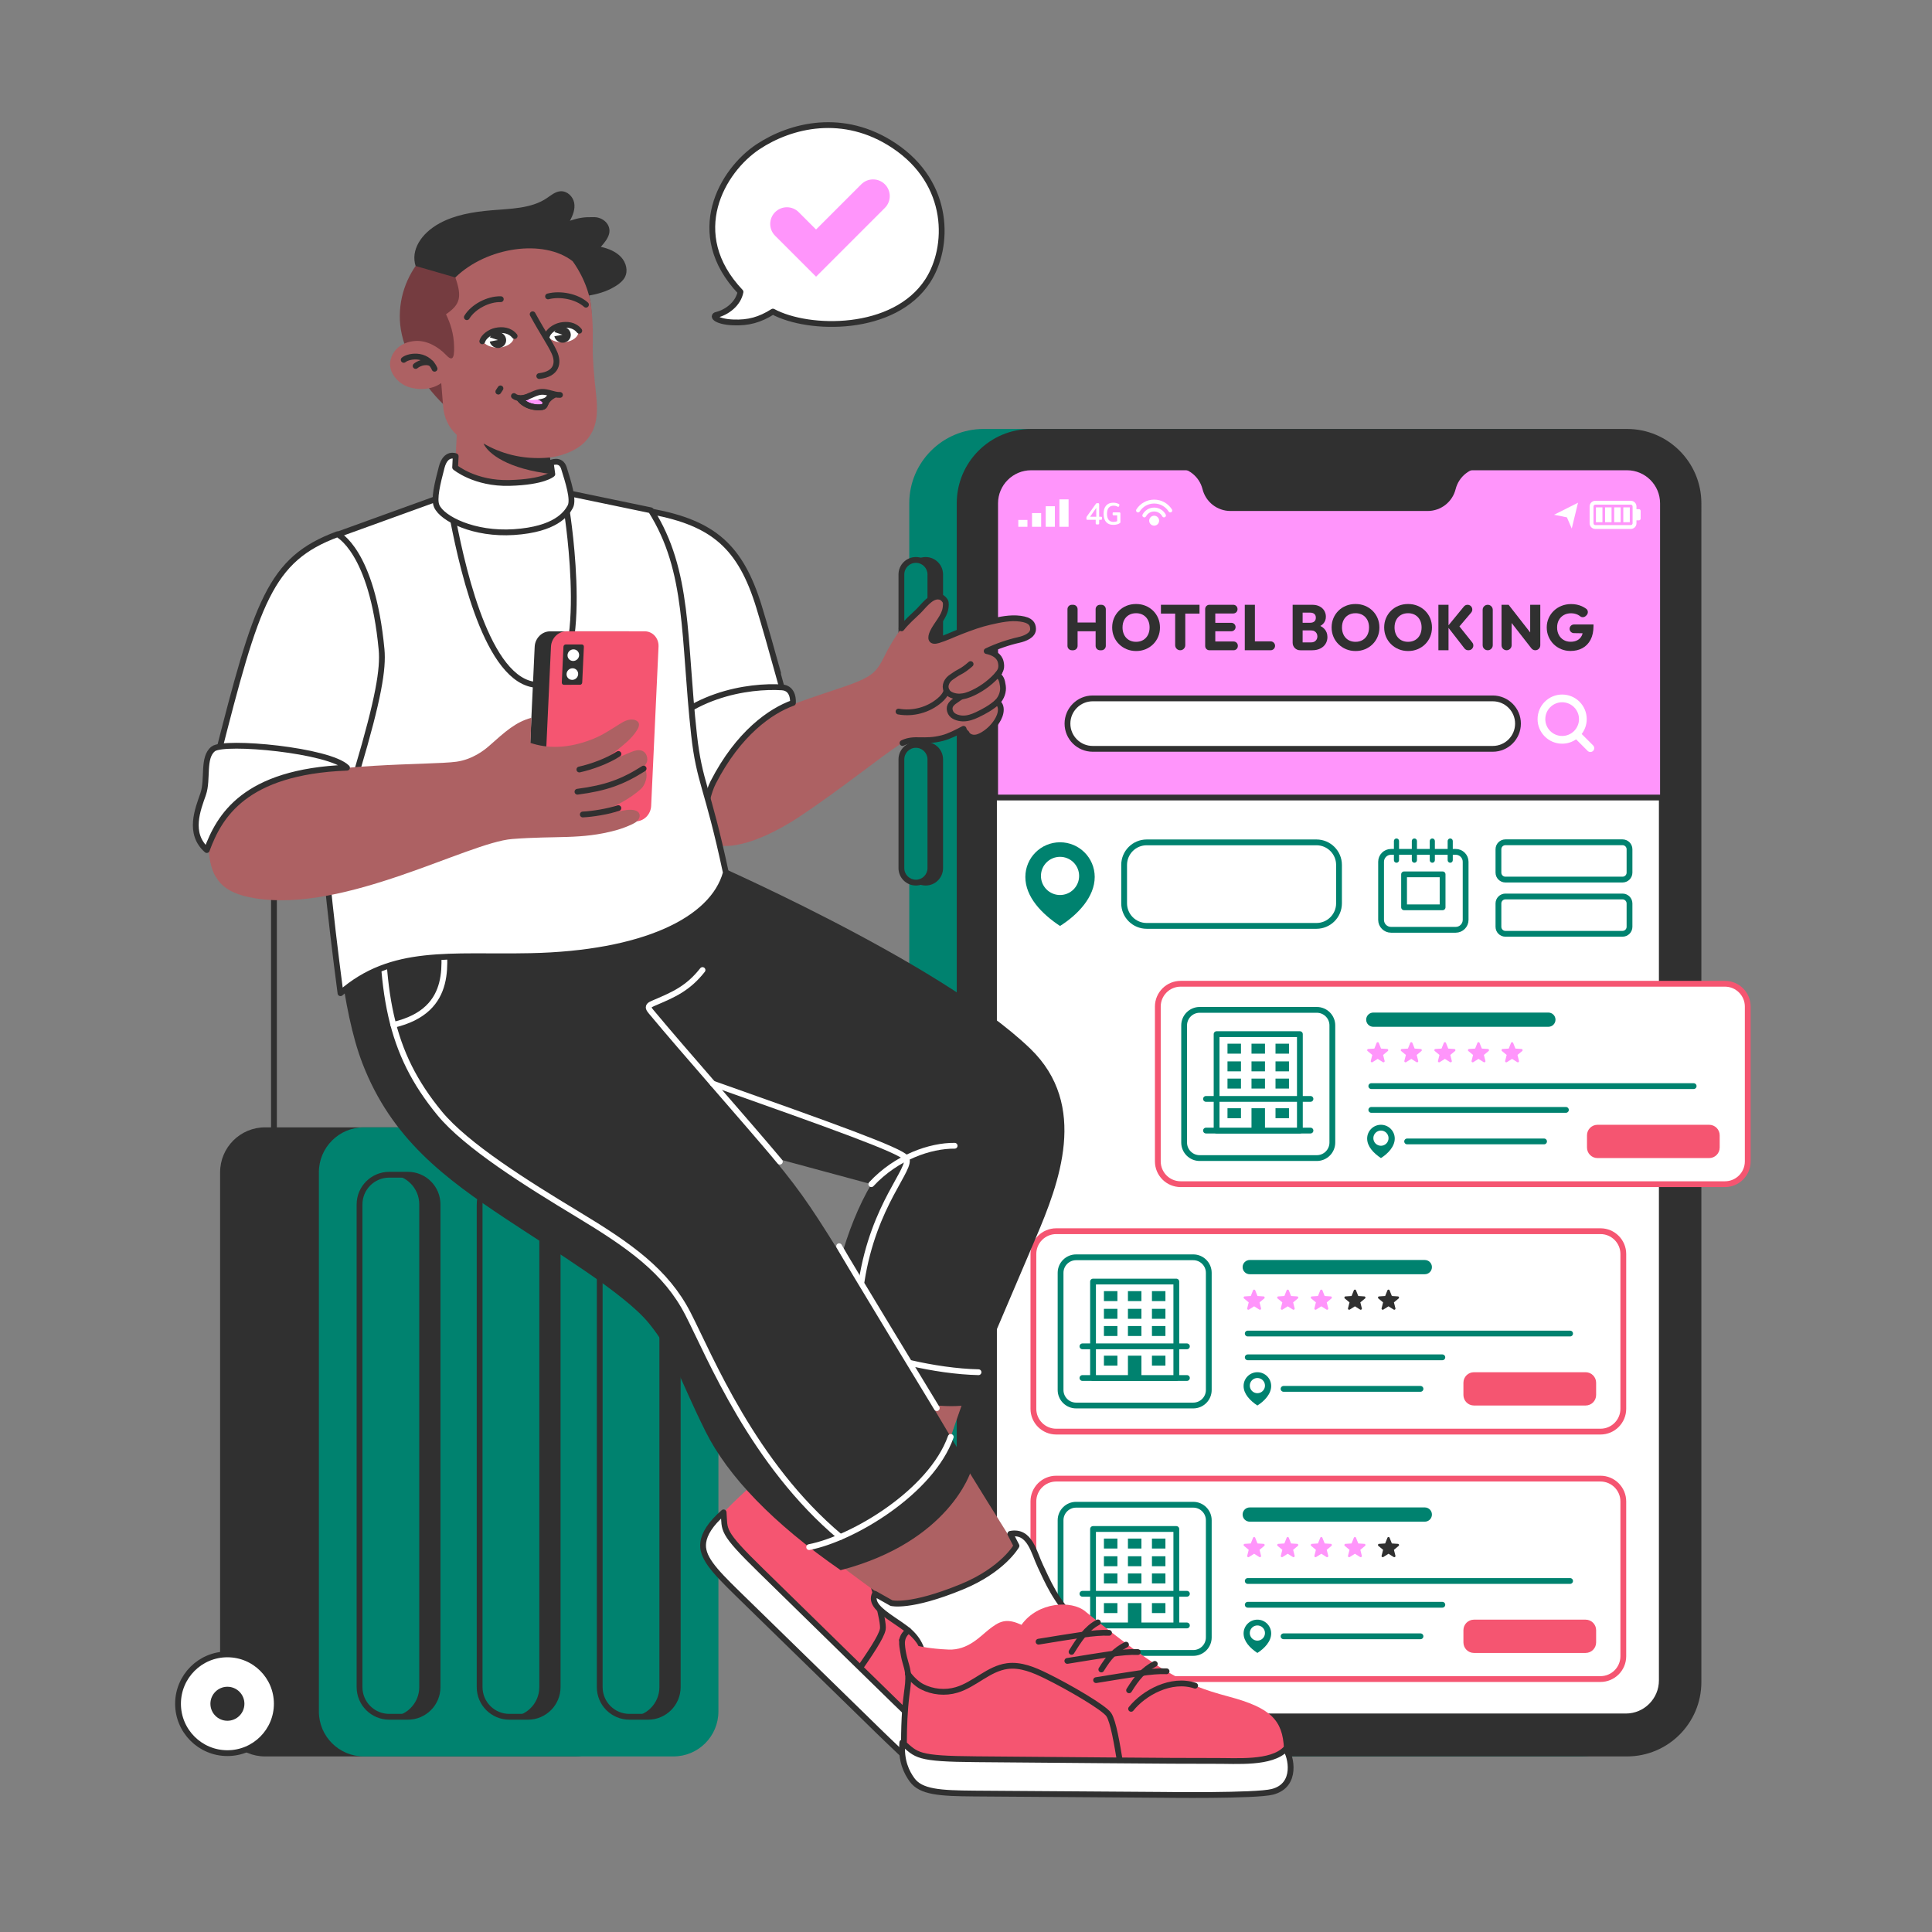 <?xml version="1.0" encoding="utf-8"?>
<!-- Generator: Adobe Illustrator 27.5.0, SVG Export Plug-In . SVG Version: 6.00 Build 0)  -->
<svg version="1.1" xmlns="http://www.w3.org/2000/svg" xmlns:xlink="http://www.w3.org/1999/xlink" x="0px" y="0px"
	 viewBox="0 0 500 500" style="enable-background:new 0 0 500 500;" xml:space="preserve">
<rect x="0" y="0" width="500" height="500" fill="#808080" stroke="none"/>
<g id="Device">
	<g id="Mobile">
		<g>
			<path style="fill:#00826F;" d="M408.786,111.013H254.569c-10.634,0-19.251,8.617-19.251,19.241v305.056
				c0,10.634,8.617,19.251,19.251,19.251h154.218c10.624,0,19.241-8.617,19.241-19.251V130.254
				C428.028,119.63,419.411,111.013,408.786,111.013z"/>
			<g>
				<path style="fill:#303030;" d="M239.558,181.307L239.558,181.307c-2.487,0-4.503-2.016-4.503-4.503v-28.137
					c0-2.487,2.016-4.503,4.503-4.503l0,0c2.487,0,4.503,2.016,4.503,4.503v28.137C244.061,179.29,242.045,181.307,239.558,181.307z
					"/>
				<g>
					<path style="fill:#00826F;" d="M237.033,180.557c-2.069,0-3.753-1.684-3.753-3.753v-28.137c0-2.07,1.684-3.753,3.753-3.753
						c2.07,0,3.753,1.684,3.753,3.753v28.137C240.787,178.873,239.103,180.557,237.033,180.557z"/>
					<path style="fill:#303030;" d="M237.033,145.663c1.656,0,3.003,1.347,3.003,3.003v28.137c0,1.656-1.347,3.003-3.003,3.003
						c-1.656,0-3.003-1.347-3.003-3.003v-28.137C234.03,147.01,235.377,145.663,237.033,145.663 M237.033,144.163
						c-2.487,0-4.503,2.016-4.503,4.503v28.137c0,2.487,2.016,4.503,4.503,4.503c2.487,0,4.503-2.016,4.503-4.503v-28.137
						C241.537,146.179,239.52,144.163,237.033,144.163L237.033,144.163z"/>
				</g>
			</g>
			<g>
				<path style="fill:#303030;" d="M239.558,229.171L239.558,229.171c-2.487,0-4.503-2.016-4.503-4.503v-28.137
					c0-2.487,2.016-4.503,4.503-4.503l0,0c2.487,0,4.503,2.016,4.503,4.503v28.137C244.061,227.155,242.045,229.171,239.558,229.171
					z"/>
				<g>
					<path style="fill:#00826F;" d="M237.033,228.421c-2.069,0-3.753-1.684-3.753-3.753v-28.137c0-2.07,1.684-3.753,3.753-3.753
						c2.07,0,3.753,1.684,3.753,3.753v28.137C240.787,226.738,239.103,228.421,237.033,228.421z"/>
					<path style="fill:#303030;" d="M237.033,193.528c1.656,0,3.003,1.347,3.003,3.003v28.137c0,1.656-1.347,3.003-3.003,3.003
						c-1.656,0-3.003-1.347-3.003-3.003v-28.137C234.03,194.875,235.377,193.528,237.033,193.528 M237.033,192.028
						c-2.487,0-4.503,2.016-4.503,4.503v28.137c0,2.487,2.016,4.503,4.503,4.503c2.487,0,4.503-2.016,4.503-4.503v-28.137
						C241.537,194.044,239.52,192.028,237.033,192.028L237.033,192.028z"/>
				</g>
			</g>
		</g>
		<g>
			
				<path style="fill:#FFFFFF;stroke:#303030;stroke-width:1.5;stroke-linecap:round;stroke-linejoin:round;stroke-miterlimit:10;" d="
				M430.076,129.841v305.056c0,5.128-4.174,9.312-9.303,9.312H266.556c-5.129,0-9.313-4.184-9.313-9.312V129.841
				c0-5.128,4.184-9.303,9.313-9.303h154.218C425.902,120.538,430.076,124.713,430.076,129.841z"/>
			
				<path style="fill:#FF95FB;stroke:#303030;stroke-width:1.5;stroke-linecap:round;stroke-linejoin:round;stroke-miterlimit:10;" d="
				M421.073,120.952H266.855c-5.129,0-9.313,4.174-9.313,9.303v76.144h172.833v-76.144
				C430.376,125.126,426.201,120.952,421.073,120.952z"/>
			<g>
				<g id="XMLID_615_">
					<path id="XMLID_629_" style="fill:#FFFFFF;" d="M283.626,135.649c-0.039-0.043-0.06-0.114-0.06-0.211v-0.92l-2.216,0.001
						c-0.121-0.001-0.182-0.065-0.182-0.196l0-0.33c0-0.074,0.007-0.133,0.02-0.174c0.015-0.04,0.04-0.09,0.077-0.148l2.357-3.296
						c0.043-0.06,0.08-0.099,0.113-0.121c0.032-0.022,0.083-0.034,0.154-0.033l0.308,0.001c0.093-0.001,0.16,0.023,0.203,0.072
						c0.041,0.048,0.063,0.124,0.063,0.226l0,3.215l0.489,0c0.094,0.001,0.159,0.022,0.196,0.067
						c0.038,0.047,0.056,0.121,0.056,0.223l0,0.22c0,0.097-0.019,0.166-0.056,0.209c-0.037,0.043-0.102,0.066-0.196,0.065l-0.49,0
						v0.92c0,0.097-0.02,0.168-0.059,0.21c-0.04,0.042-0.109,0.065-0.206,0.065l-0.372-0.001
						C283.732,135.713,283.666,135.692,283.626,135.649z M283.713,133.734l0-2.293l-1.609,2.293L283.713,133.734z"/>
					<path id="XMLID_618_" style="fill:#FFFFFF;" d="M286.259,135.091c-0.435-0.495-0.651-1.204-0.651-2.124
						c0-0.916,0.218-1.623,0.654-2.12c0.436-0.498,1.049-0.746,1.836-0.747c0.317-0.001,0.614,0.036,0.889,0.114
						c0.275,0.075,0.503,0.181,0.685,0.322c0.042,0.031,0.063,0.067,0.063,0.105c0,0.026-0.009,0.059-0.027,0.096l-0.203,0.404
						c-0.028,0.048-0.055,0.074-0.084,0.074c-0.015-0.001-0.045-0.015-0.091-0.04c-0.317-0.205-0.695-0.307-1.133-0.307
						c-0.532,0.001-0.95,0.173-1.253,0.52c-0.302,0.349-0.454,0.874-0.454,1.58c0,0.711,0.147,1.24,0.441,1.583
						c0.293,0.344,0.696,0.516,1.209,0.517c0.187,0,0.368-0.017,0.545-0.052c0.177-0.036,0.322-0.085,0.435-0.149l0-1.495
						l-0.923-0.001c-0.094,0.001-0.159-0.022-0.195-0.068c-0.038-0.046-0.057-0.119-0.057-0.222l0-0.21
						c0-0.102,0.019-0.173,0.057-0.213c0.037-0.041,0.102-0.061,0.196-0.062l1.475,0c0.102,0,0.176,0.029,0.22,0.086
						c0.045,0.056,0.066,0.144,0.066,0.262v2.132c0,0.08-0.007,0.141-0.022,0.181c-0.013,0.041-0.044,0.077-0.09,0.109
						c-0.428,0.312-1.012,0.468-1.749,0.468C287.305,135.834,286.692,135.587,286.259,135.091z"/>
				</g>
				<g id="XMLID_1185_">
					<g id="XMLID_613_">
						<path id="XMLID_614_" style="fill:#FFFFFF;" d="M299.98,134.753c0,0.711-0.576,1.286-1.286,1.286
							c-0.711,0-1.287-0.576-1.286-1.286c0-0.71,0.576-1.286,1.286-1.287C299.404,133.466,299.98,134.042,299.98,134.753z"/>
					</g>
					<g id="XMLID_518_">
						<g id="XMLID_605_">
							<path id="XMLID_610_" style="fill:#FFFFFF;" d="M298.693,131.361c-1.296,0-2.422,0.727-2.993,1.794
								c-0.116,0.217-0.057,0.487,0.136,0.638l0.002,0.002c0.244,0.191,0.604,0.12,0.749-0.154c0.398-0.757,1.194-1.27,2.105-1.27
								c0.913,0,1.708,0.513,2.105,1.27c0.144,0.275,0.506,0.346,0.751,0.154l0.002-0.002c0.192-0.151,0.25-0.421,0.135-0.636
								C301.116,132.088,299.989,131.361,298.693,131.361z"/>
						</g>
					</g>
					<g id="XMLID_1186_">
						<g id="XMLID_475_">
							<path id="XMLID_476_" style="fill:#FFFFFF;" d="M298.693,129.301c-1.927,0-3.623,1.008-4.594,2.524
								c-0.143,0.223-0.102,0.517,0.106,0.681l0.004,0.003c0.236,0.186,0.577,0.123,0.738-0.131
								c0.786-1.242,2.171-2.067,3.747-2.067c1.575,0,2.964,0.825,3.751,2.068c0.161,0.253,0.501,0.317,0.737,0.131l0,0
								c0.208-0.163,0.249-0.457,0.107-0.68C302.325,130.313,300.624,129.301,298.693,129.301z"/>
						</g>
					</g>
				</g>
				<g>
					<rect x="263.536" y="134.559" style="fill:#FFFFFF;" width="2.365" height="1.774"/>
					<rect x="267.084" y="132.785" style="fill:#FFFFFF;" width="2.365" height="3.548"/>
					<rect x="270.633" y="131.012" style="fill:#FFFFFF;" width="2.365" height="5.322"/>
					<rect x="274.181" y="129.237" style="fill:#FFFFFF;" width="2.365" height="7.096"/>
				</g>
				<g id="XMLID_430_">
					<path style="fill:#FFFFFF;" d="M424.141,131.767h-0.625v-0.701c0-0.806-0.655-1.461-1.461-1.461h-9.197
						c-0.806,0-1.461,0.655-1.461,1.461v4.361c0,0.806,0.655,1.461,1.461,1.461h9.197c0.806,0,1.461-0.655,1.461-1.461v-0.755h0.625
						c0.253,0,0.458-0.205,0.458-0.458v-1.989C424.599,131.972,424.394,131.767,424.141,131.767z M422.516,135.428
						c0,0.254-0.207,0.461-0.461,0.461h-9.197c-0.254,0-0.461-0.207-0.461-0.461v-4.361c0-0.254,0.207-0.461,0.461-0.461h9.197
						c0.254,0,0.461,0.207,0.461,0.461V135.428z M413.028,135.15h1.68v-3.838h-1.68V135.15z M415.389,135.15h1.68v-3.838h-1.68
						V135.15z M417.75,135.15h1.679v-3.838h-1.679V135.15z M420.11,135.15h1.679v-3.838h-1.679V135.15z"/>
				</g>
				<polygon style="fill:#FFFFFF;" points="402.189,133.22 408.389,130.105 406.767,136.785 405.517,133.892 				"/>
			</g>
		</g>
		<path style="fill:#303030;" d="M421.073,111.013H266.855c-10.634,0-19.251,8.617-19.251,19.241v305.056
			c0,10.634,8.617,19.251,19.251,19.251h154.218c10.624,0,19.241-8.617,19.241-19.251V130.254
			C440.314,119.63,431.697,111.013,421.073,111.013z M430.376,435.311c0,5.122-4.191,9.313-9.313,9.313H266.855
			c-5.122,0-9.313-4.191-9.313-9.313V130.254c0-5.138,4.165-9.303,9.303-9.303h37.133c3.421,0,6.404,2.328,7.235,5.646v0
			c0.831,3.319,3.814,5.646,7.235,5.646h51.03c3.421,0,6.404-2.328,7.235-5.646v0c0.831-3.319,3.814-5.646,7.235-5.646h37.126
			c5.138,0,9.303,4.165,9.303,9.303V435.311z"/>
	</g>
	<g id="App">
		<g>
			<path style="fill:#303030;" d="M276.261,167.152v-9.501c0-0.626,0.507-1.133,1.134-1.133h0.35c0.626,0,1.134,0.507,1.134,1.133
				v9.501c0,0.626-0.508,1.134-1.134,1.134h-0.35C276.768,168.285,276.261,167.778,276.261,167.152z M277.828,162.234
				L277.828,162.234c0-0.626,0.508-1.133,1.134-1.133h4.317c0.626,0,1.134,0.507,1.134,1.133l0,0c0,0.626-0.508,1.134-1.134,1.134
				h-4.317C278.335,163.368,277.828,162.861,277.828,162.234z M283.545,167.152v-9.501c0-0.626,0.507-1.133,1.134-1.133h0.367
				c0.626,0,1.134,0.507,1.134,1.133v9.501c0,0.626-0.508,1.134-1.134,1.134h-0.367
				C284.052,168.285,283.545,167.778,283.545,167.152z"/>
			<path style="fill:#303030;" d="M294.046,168.485c-0.889,0-1.708-0.156-2.458-0.467c-0.751-0.311-1.409-0.744-1.976-1.3
				c-0.567-0.555-1.006-1.203-1.316-1.942c-0.311-0.739-0.467-1.536-0.467-2.392c0-0.867,0.156-1.667,0.467-2.4
				c0.311-0.733,0.744-1.375,1.3-1.925c0.555-0.551,1.208-0.978,1.959-1.284c0.75-0.305,1.569-0.458,2.458-0.458
				c0.878,0,1.692,0.152,2.442,0.458c0.751,0.306,1.406,0.734,1.967,1.284c0.561,0.55,0.997,1.195,1.308,1.934
				c0.312,0.739,0.467,1.542,0.467,2.408c0,0.856-0.155,1.653-0.467,2.392c-0.311,0.74-0.744,1.384-1.3,1.934
				c-0.555,0.551-1.208,0.981-1.958,1.292C295.721,168.329,294.913,168.485,294.046,168.485z M294.013,166.102
				c0.7,0,1.314-0.156,1.842-0.467c0.528-0.311,0.936-0.748,1.225-1.309c0.289-0.56,0.433-1.208,0.433-1.942
				c0-0.555-0.083-1.058-0.25-1.508c-0.167-0.45-0.406-0.839-0.717-1.167c-0.311-0.327-0.681-0.578-1.108-0.75
				c-0.428-0.172-0.903-0.259-1.426-0.259c-0.7,0-1.314,0.153-1.842,0.459c-0.528,0.305-0.936,0.733-1.225,1.283
				c-0.289,0.551-0.434,1.197-0.434,1.942c0,0.556,0.084,1.061,0.251,1.517c0.167,0.456,0.403,0.847,0.708,1.175
				c0.306,0.328,0.675,0.58,1.108,0.759C293.013,166.013,293.49,166.102,294.013,166.102z"/>
			<path style="fill:#303030;" d="M304.131,166.976v-10.293h2.618v10.293c0,0.723-0.586,1.309-1.309,1.309l0,0
				C304.717,168.285,304.131,167.699,304.131,166.976z"/>
			<rect x="300.447" y="156.517" style="fill:#303030;" width="9.985" height="2.283"/>
			<path style="fill:#303030;" d="M311.899,167.193v-9.584c0-0.603,0.489-1.092,1.092-1.092h1.525v11.768h-1.525
				C312.388,168.285,311.899,167.796,311.899,167.193z M313.9,158.767v-2.25h5.276c0.603,0,1.092,0.489,1.092,1.092v0.066
				c0,0.603-0.489,1.092-1.092,1.092H313.9z M313.9,163.368v-2.184h4.776c0.603,0,1.092,0.489,1.092,1.092l0,0
				c0,0.603-0.489,1.092-1.092,1.092H313.9z M313.9,168.285v-2.267h5.359c0.603,0,1.092,0.489,1.092,1.092v0.083
				c0,0.603-0.489,1.092-1.092,1.092H313.9z"/>
			<path style="fill:#303030;" d="M322.151,168.285v-11.768h2.617v11.768H322.151z M324.167,168.285v-2.301h4.668
				c0.635,0,1.15,0.515,1.15,1.15l0,0c0,0.635-0.515,1.15-1.15,1.15H324.167z"/>
			<path style="fill:#303030;" d="M334.536,166.359v-9.842h2.583v11.768h-0.657C335.399,168.285,334.536,167.423,334.536,166.359z
				 M336.536,168.285v-2.034h2.767c0.511,0,0.911-0.15,1.2-0.45c0.288-0.3,0.434-0.667,0.434-1.1c0-0.3-0.067-0.567-0.2-0.8
				c-0.133-0.233-0.32-0.417-0.559-0.55c-0.239-0.133-0.531-0.2-0.875-0.2h-2.767v-1.983h2.55c0.433,0,0.784-0.108,1.051-0.325
				c0.267-0.216,0.4-0.547,0.4-0.992c0-0.433-0.133-0.758-0.4-0.975c-0.267-0.216-0.617-0.325-1.051-0.325h-2.55v-2.033h3.05
				c0.756,0,1.398,0.139,1.926,0.416c0.527,0.278,0.931,0.651,1.208,1.116c0.277,0.467,0.417,0.984,0.417,1.551
				c0,0.723-0.233,1.334-0.7,1.834c-0.467,0.5-1.156,0.844-2.067,1.034l0.067-0.884c0.988,0.189,1.753,0.573,2.291,1.151
				c0.539,0.578,0.809,1.29,0.809,2.134c0,0.644-0.159,1.225-0.476,1.742c-0.316,0.516-0.772,0.925-1.367,1.225
				c-0.595,0.3-1.308,0.45-2.142,0.45H336.536z"/>
			<path style="fill:#303030;" d="M350.837,168.485c-0.889,0-1.708-0.156-2.458-0.467c-0.751-0.311-1.409-0.744-1.976-1.3
				c-0.567-0.555-1.006-1.203-1.316-1.942c-0.311-0.739-0.467-1.536-0.467-2.392c0-0.867,0.156-1.667,0.467-2.4
				c0.311-0.733,0.744-1.375,1.3-1.925c0.555-0.551,1.208-0.978,1.959-1.284c0.75-0.305,1.569-0.458,2.458-0.458
				c0.878,0,1.692,0.152,2.442,0.458c0.751,0.306,1.406,0.734,1.967,1.284c0.561,0.55,0.997,1.195,1.308,1.934
				c0.312,0.739,0.467,1.542,0.467,2.408c0,0.856-0.155,1.653-0.467,2.392c-0.311,0.74-0.744,1.384-1.3,1.934
				c-0.555,0.551-1.208,0.981-1.958,1.292C352.513,168.329,351.704,168.485,350.837,168.485z M350.804,166.102
				c0.7,0,1.314-0.156,1.842-0.467c0.528-0.311,0.936-0.748,1.225-1.309c0.289-0.56,0.434-1.208,0.434-1.942
				c0-0.555-0.083-1.058-0.25-1.508c-0.167-0.45-0.406-0.839-0.717-1.167c-0.311-0.327-0.681-0.578-1.108-0.75
				c-0.428-0.172-0.903-0.259-1.426-0.259c-0.7,0-1.314,0.153-1.842,0.459c-0.528,0.305-0.936,0.733-1.225,1.283
				c-0.289,0.551-0.433,1.197-0.433,1.942c0,0.556,0.084,1.061,0.25,1.517c0.167,0.456,0.403,0.847,0.708,1.175
				c0.305,0.328,0.675,0.58,1.108,0.759C349.804,166.013,350.281,166.102,350.804,166.102z"/>
			<path style="fill:#303030;" d="M364.44,168.485c-0.889,0-1.708-0.156-2.458-0.467c-0.751-0.311-1.409-0.744-1.976-1.3
				c-0.567-0.555-1.006-1.203-1.316-1.942c-0.311-0.739-0.467-1.536-0.467-2.392c0-0.867,0.156-1.667,0.467-2.4
				c0.311-0.733,0.744-1.375,1.3-1.925c0.555-0.551,1.208-0.978,1.959-1.284c0.75-0.305,1.569-0.458,2.458-0.458
				c0.878,0,1.692,0.152,2.442,0.458c0.751,0.306,1.406,0.734,1.967,1.284c0.561,0.55,0.997,1.195,1.308,1.934
				c0.312,0.739,0.467,1.542,0.467,2.408c0,0.856-0.155,1.653-0.467,2.392c-0.311,0.74-0.744,1.384-1.3,1.934
				c-0.555,0.551-1.208,0.981-1.958,1.292C366.115,168.329,365.307,168.485,364.44,168.485z M364.407,166.102
				c0.7,0,1.314-0.156,1.842-0.467c0.528-0.311,0.936-0.748,1.225-1.309c0.289-0.56,0.433-1.208,0.433-1.942
				c0-0.555-0.083-1.058-0.25-1.508c-0.167-0.45-0.406-0.839-0.717-1.167c-0.311-0.327-0.681-0.578-1.108-0.75
				c-0.428-0.172-0.903-0.259-1.426-0.259c-0.7,0-1.314,0.153-1.842,0.459c-0.528,0.305-0.936,0.733-1.225,1.283
				c-0.289,0.551-0.433,1.197-0.433,1.942c0,0.556,0.084,1.061,0.251,1.517c0.167,0.456,0.403,0.847,0.708,1.175
				s0.675,0.58,1.108,0.759C363.407,166.013,363.884,166.102,364.407,166.102z"/>
			<path style="fill:#303030;" d="M372.258,168.285v-11.768h2.617v11.768H372.258z M379.007,167.811l-4.399-5.661l4.25-5.185
				c0.233-0.284,0.581-0.449,0.949-0.449l0,0c1.046,0,1.612,1.224,0.935,2.021l-3.482,4.096v-1.067l3.775,4.725
				c0.642,0.803,0.07,1.992-0.958,1.992h-0.1C379.597,168.285,379.24,168.11,379.007,167.811z"/>
			<path style="fill:#303030;" d="M383.71,166.977v-9.151c0-0.723,0.586-1.308,1.308-1.308l0,0c0.723,0,1.308,0.586,1.308,1.308
				v9.151c0,0.723-0.586,1.308-1.308,1.308l0,0C384.296,168.285,383.71,167.699,383.71,166.977z"/>
			<path style="fill:#303030;" d="M396.011,156.517v7.154l-5.584-7.154h-1.833v10.46c0,0.723,0.586,1.308,1.308,1.308
				c0.723,0,1.309-0.586,1.309-1.308v-5.74l5.114,6.552c0.244,0.313,0.619,0.495,1.015,0.495l0,0c0.711,0,1.288-0.577,1.288-1.288
				v-10.48H396.011z"/>
			<path style="fill:#303030;" d="M406.212,162.735L406.212,162.735c0,0.61,0.49,1.108,1.1,1.117l2.266,0.036
				c-0.063,0.238-0.133,0.47-0.24,0.671c-0.261,0.495-0.633,0.873-1.117,1.134c-0.483,0.261-1.07,0.392-1.758,0.392
				c-0.678,0-1.279-0.155-1.8-0.467c-0.523-0.311-0.934-0.744-1.234-1.3c-0.3-0.555-0.45-1.2-0.45-1.934
				c0-0.734,0.153-1.375,0.459-1.925c0.306-0.551,0.731-0.978,1.275-1.284c0.544-0.305,1.161-0.459,1.851-0.459
				c0.644,0,1.222,0.123,1.734,0.367c0.239,0.115,0.463,0.256,0.673,0.424c0.43,0.344,1.058,0.279,1.448-0.11l0.182-0.182
				c0.465-0.465,0.452-1.258-0.075-1.652c-0.352-0.263-0.742-0.49-1.17-0.679c-0.828-0.367-1.747-0.551-2.758-0.551
				c-0.878,0-1.7,0.153-2.467,0.459c-0.767,0.305-1.436,0.734-2.008,1.283c-0.573,0.551-1.02,1.192-1.343,1.926
				c-0.322,0.734-0.483,1.528-0.483,2.383c0,0.856,0.159,1.654,0.475,2.392c0.317,0.739,0.753,1.383,1.308,1.934
				c0.556,0.55,1.21,0.98,1.959,1.292c0.751,0.311,1.553,0.466,2.409,0.466c1.167,0,2.198-0.244,3.092-0.733
				c0.894-0.489,1.594-1.215,2.1-2.176c0.505-0.961,0.758-2.147,0.758-3.558v-0.384h-5.066
				C406.713,161.617,406.212,162.117,406.212,162.735z"/>
		</g>
		
			<path style="fill:#FFFFFF;stroke:#303030;stroke-width:1.5;stroke-linecap:round;stroke-linejoin:round;stroke-miterlimit:10;" d="
			M386.327,193.8H282.788c-3.605,0-6.528-2.923-6.528-6.528l0,0c0-3.605,2.922-6.528,6.528-6.528h103.538
			c3.605,0,6.528,2.923,6.528,6.528l0,0C392.854,190.877,389.932,193.8,386.327,193.8z"/>
		<path style="fill:#FFFFFF;" d="M412.293,192.911l-2.957-2.957c0.817-1.07,1.308-2.401,1.308-3.848
			c0-3.508-2.854-6.361-6.361-6.361c-3.508,0-6.361,2.854-6.361,6.361c0,3.508,2.853,6.361,6.361,6.361
			c1.34,0,2.583-0.419,3.609-1.129l2.987,2.988c0.195,0.195,0.451,0.293,0.707,0.293c0.256,0,0.512-0.098,0.707-0.293
			C412.684,193.934,412.684,193.301,412.293,192.911z M404.283,190.467c-2.405,0-4.361-1.956-4.361-4.361
			c0-2.405,1.956-4.361,4.361-4.361s4.361,1.956,4.361,4.361C408.644,188.51,406.688,190.467,404.283,190.467z"/>
		<g>
			<path style="fill:#00826F;" d="M274.335,217.981c-4.957,0-8.975,4.018-8.975,8.975c0,5.144,4.188,9.518,8.975,12.685
				c4.65-2.94,8.975-7.541,8.975-12.685C283.31,221.999,279.293,217.981,274.335,217.981z M274.335,231.63
				c-2.73,0-4.941-2.211-4.941-4.941c0-2.73,2.211-4.941,4.941-4.941c2.73,0,4.941,2.211,4.941,4.941
				C279.277,229.419,277.065,231.63,274.335,231.63z"/>
			<g>
				
					<path style="fill:#FFFFFF;stroke:#00826F;stroke-width:1.5;stroke-linecap:round;stroke-linejoin:round;stroke-miterlimit:10;" d="
					M376.733,220.46h-16.74c-1.42,0-2.57,1.15-2.57,2.57v15.03c0,1.42,1.15,2.57,2.57,2.57h16.74c1.42,0,2.57-1.15,2.57-2.57v-15.03
					C379.302,221.61,378.152,220.46,376.733,220.46z M373.343,234.81h-9.97v-8.53h9.97V234.81z"/>
				<g>
					<path style="fill:#00826F;" d="M361.408,223.278L361.408,223.278c-0.367,0-0.665-0.298-0.665-0.665v-4.956
						c0-0.367,0.298-0.665,0.665-0.665l0,0c0.367,0,0.665,0.298,0.665,0.665v4.956C362.072,222.98,361.775,223.278,361.408,223.278z
						"/>
					<path style="fill:#00826F;" d="M366.043,223.278L366.043,223.278c-0.367,0-0.665-0.298-0.665-0.665v-4.956
						c0-0.367,0.297-0.665,0.665-0.665l0,0c0.367,0,0.665,0.298,0.665,0.665v4.956C366.708,222.98,366.41,223.278,366.043,223.278z"
						/>
					<path style="fill:#00826F;" d="M370.679,223.278L370.679,223.278c-0.367,0-0.665-0.298-0.665-0.665v-4.956
						c0-0.367,0.298-0.665,0.665-0.665l0,0c0.367,0,0.665,0.298,0.665,0.665v4.956C371.344,222.98,371.046,223.278,370.679,223.278z
						"/>
					<path style="fill:#00826F;" d="M375.315,223.278L375.315,223.278c-0.367,0-0.665-0.298-0.665-0.665v-4.956
						c0-0.367,0.298-0.665,0.665-0.665l0,0c0.367,0,0.665,0.298,0.665,0.665v4.956C375.979,222.98,375.682,223.278,375.315,223.278z
						"/>
				</g>
			</g>
			
				<path style="fill:#FFFFFF;stroke:#00826F;stroke-width:1.5;stroke-linecap:round;stroke-linejoin:round;stroke-miterlimit:10;" d="
				M340.696,239.619h-43.931c-3.226,0-5.84-2.615-5.84-5.84v-9.934c0-3.225,2.615-5.84,5.84-5.84h43.931
				c3.225,0,5.84,2.615,5.84,5.84v9.934C346.536,237.004,343.921,239.619,340.696,239.619z"/>
			<g>
				
					<path style="fill:#FFFFFF;stroke:#00826F;stroke-width:1.5;stroke-linecap:round;stroke-linejoin:round;stroke-miterlimit:10;" d="
					M419.911,227.636h-30.313c-0.996,0-1.804-0.808-1.804-1.804v-6.046c0-0.996,0.808-1.804,1.804-1.804h30.313
					c0.996,0,1.804,0.808,1.804,1.804v6.046C421.715,226.828,420.908,227.636,419.911,227.636z"/>
				
					<path style="fill:#FFFFFF;stroke:#00826F;stroke-width:1.5;stroke-linecap:round;stroke-linejoin:round;stroke-miterlimit:10;" d="
					M419.911,241.665h-30.313c-0.996,0-1.804-0.808-1.804-1.804v-6.046c0-0.996,0.808-1.804,1.804-1.804h30.313
					c0.996,0,1.804,0.808,1.804,1.804v6.046C421.715,240.857,420.908,241.665,419.911,241.665z"/>
			</g>
		</g>
		<g>
			
				<path style="fill:#FFFFFF;stroke:#F55571;stroke-width:1.5;stroke-linecap:round;stroke-linejoin:round;stroke-miterlimit:10;" d="
				M446.407,306.465H305.552c-3.262,0-5.907-2.644-5.907-5.907v-40.056c0-3.262,2.645-5.907,5.907-5.907h140.855
				c3.262,0,5.907,2.644,5.907,5.907v40.056C452.313,303.821,449.669,306.465,446.407,306.465z"/>
			<g>
				<path style="fill:#00826F;" d="M400.718,265.734h-45.311c-1.017,0-1.842-0.825-1.842-1.842l0,0c0-1.017,0.825-1.842,1.842-1.842
					h45.311c1.017,0,1.842,0.825,1.842,1.842l0,0C402.56,264.909,401.736,265.734,400.718,265.734z"/>
				<path style="fill:#FF95FB;" d="M358.999,271.475l-1.584-0.104l-0.588-1.475c-0.1-0.251-0.456-0.251-0.556,0l-0.588,1.475
					l-1.584,0.104c-0.27,0.018-0.38,0.356-0.172,0.529l1.221,1.015l-0.391,1.539c-0.067,0.262,0.221,0.471,0.45,0.327l1.342-0.847
					l1.342,0.847c0.229,0.144,0.517-0.065,0.45-0.327l-0.391-1.539l1.221-1.015C359.379,271.831,359.269,271.493,358.999,271.475z"
					/>
				<path style="fill:#FF95FB;" d="M367.693,271.475l-1.584-0.104l-0.588-1.475c-0.1-0.251-0.456-0.251-0.556,0l-0.588,1.475
					l-1.584,0.104c-0.27,0.018-0.38,0.356-0.172,0.529l1.221,1.015l-0.391,1.539c-0.067,0.262,0.221,0.471,0.45,0.327l1.343-0.847
					l1.342,0.847c0.229,0.144,0.517-0.065,0.45-0.327l-0.391-1.539l1.221-1.015C368.073,271.831,367.963,271.493,367.693,271.475z"
					/>
				<path style="fill:#FF95FB;" d="M376.387,271.475l-1.584-0.104l-0.588-1.475c-0.1-0.251-0.456-0.251-0.556,0l-0.588,1.475
					l-1.584,0.104c-0.27,0.018-0.38,0.356-0.172,0.529l1.221,1.015l-0.391,1.539c-0.067,0.262,0.221,0.471,0.45,0.327l1.342-0.847
					l1.342,0.847c0.229,0.144,0.517-0.065,0.45-0.327l-0.391-1.539l1.221-1.015C376.767,271.831,376.657,271.493,376.387,271.475z"
					/>
				<path style="fill:#FF95FB;" d="M385.081,271.475l-1.584-0.104l-0.588-1.475c-0.1-0.251-0.456-0.251-0.556,0l-0.588,1.475
					l-1.584,0.104c-0.27,0.018-0.38,0.356-0.172,0.529l1.221,1.015l-0.391,1.539c-0.067,0.262,0.221,0.471,0.45,0.327l1.342-0.847
					l1.342,0.847c0.229,0.144,0.517-0.065,0.45-0.327l-0.391-1.539l1.221-1.015C385.461,271.831,385.351,271.493,385.081,271.475z"
					/>
				<path style="fill:#FF95FB;" d="M393.775,271.475l-1.584-0.104l-0.588-1.475c-0.1-0.251-0.456-0.251-0.556,0l-0.588,1.475
					l-1.584,0.104c-0.27,0.018-0.38,0.356-0.172,0.529l1.221,1.015l-0.391,1.539c-0.067,0.262,0.221,0.471,0.45,0.327l1.342-0.847
					l1.342,0.847c0.229,0.144,0.517-0.065,0.45-0.327l-0.391-1.539l1.221-1.015C394.155,271.831,394.045,271.493,393.775,271.475z"
					/>
				
					<line style="fill:#FFFFFF;stroke:#00826F;stroke-width:1.5;stroke-linecap:round;stroke-linejoin:round;stroke-miterlimit:10;" x1="354.894" y1="281.085" x2="438.317" y2="281.085"/>
				
					<line style="fill:#FFFFFF;stroke:#00826F;stroke-width:1.5;stroke-linecap:round;stroke-linejoin:round;stroke-miterlimit:10;" x1="354.894" y1="287.239" x2="405.254" y2="287.239"/>
				<path style="fill:#00826F;" d="M357.388,291.092c-1.972,0-3.57,1.598-3.57,3.57c0,2.046,1.666,3.786,3.57,5.046
					c1.85-1.17,3.57-3,3.57-5.046C360.959,292.69,359.36,291.092,357.388,291.092z M357.388,296.522
					c-1.086,0-1.966-0.88-1.966-1.966c0-1.086,0.88-1.966,1.966-1.966c1.086,0,1.966,0.88,1.966,1.966
					C359.354,295.642,358.474,296.522,357.388,296.522z"/>
				
					<line style="fill:#FFFFFF;stroke:#00826F;stroke-width:1.5;stroke-linecap:round;stroke-linejoin:round;stroke-miterlimit:10;" x1="364.165" y1="295.4" x2="399.6" y2="295.4"/>
				<path style="fill:#F55571;" d="M442.331,299.709h-28.895c-1.505,0-2.724-1.22-2.724-2.724v-3.168
					c0-1.505,1.22-2.724,2.724-2.724h28.895c1.505,0,2.724,1.22,2.724,2.724v3.168C445.055,298.489,443.835,299.709,442.331,299.709
					z"/>
				<g>
					
						<path style="fill:#FFFFFF;stroke:#00826F;stroke-width:1.5;stroke-linecap:round;stroke-linejoin:round;stroke-miterlimit:10;" d="
						M340.792,299.709h-30.32c-2.219,0-4.018-1.799-4.018-4.018v-30.32c0-2.219,1.799-4.018,4.018-4.018h30.32
						c2.219,0,4.018,1.799,4.018,4.018v30.32C344.81,297.91,343.011,299.709,340.792,299.709z"/>
					<g>
						
							<line style="fill:#FFFFFF;stroke:#00826F;stroke-width:1.5;stroke-linecap:round;stroke-linejoin:round;stroke-miterlimit:10;" x1="312.112" y1="292.591" x2="339.151" y2="292.591"/>
						
							<rect x="314.855" y="267.631" style="fill:#FFFFFF;stroke:#00826F;stroke-width:1.5;stroke-linecap:round;stroke-linejoin:round;stroke-miterlimit:10;" width="21.553" height="24.96"/>
						
							<line style="fill:#FFFFFF;stroke:#00826F;stroke-width:1.5;stroke-linecap:round;stroke-linejoin:round;stroke-miterlimit:10;" x1="312.112" y1="284.398" x2="339.151" y2="284.398"/>
						<rect x="323.887" y="286.811" style="fill:#00826F;" width="3.489" height="5.779"/>
						<rect x="330.101" y="286.811" style="fill:#00826F;" width="3.489" height="2.577"/>
						
							<rect x="317.673" y="286.811" transform="matrix(-1 -1.224647e-16 1.224647e-16 -1 638.836 576.2)" style="fill:#00826F;" width="3.489" height="2.577"/>
						<g>
							<rect x="330.101" y="279.141" style="fill:#00826F;" width="3.489" height="2.577"/>
							
								<rect x="317.673" y="279.141" transform="matrix(-1 -1.224647e-16 1.224647e-16 -1 638.836 560.858)" style="fill:#00826F;" width="3.489" height="2.577"/>
							
								<rect x="323.887" y="279.141" transform="matrix(-1 -1.224647e-16 1.224647e-16 -1 651.264 560.858)" style="fill:#00826F;" width="3.489" height="2.577"/>
							<rect x="330.101" y="274.689" style="fill:#00826F;" width="3.489" height="2.577"/>
							
								<rect x="317.673" y="274.689" transform="matrix(-1 -1.224647e-16 1.224647e-16 -1 638.836 551.955)" style="fill:#00826F;" width="3.489" height="2.577"/>
							
								<rect x="323.887" y="274.689" transform="matrix(-1 -1.224647e-16 1.224647e-16 -1 651.264 551.955)" style="fill:#00826F;" width="3.489" height="2.577"/>
							<rect x="330.101" y="270.109" style="fill:#00826F;" width="3.489" height="2.577"/>
							
								<rect x="317.673" y="270.109" transform="matrix(-1 -1.224647e-16 1.224647e-16 -1 638.836 542.794)" style="fill:#00826F;" width="3.489" height="2.577"/>
							
								<rect x="323.887" y="270.109" transform="matrix(-1 -1.224647e-16 1.224647e-16 -1 651.264 542.794)" style="fill:#00826F;" width="3.489" height="2.577"/>
						</g>
					</g>
				</g>
			</g>
		</g>
		<g>
			
				<path style="fill:#FFFFFF;stroke:#F55571;stroke-width:1.5;stroke-linecap:round;stroke-linejoin:round;stroke-miterlimit:10;" d="
				M414.203,370.501H273.349c-3.262,0-5.907-2.645-5.907-5.907v-40.056c0-3.262,2.645-5.907,5.907-5.907h140.855
				c3.262,0,5.907,2.645,5.907,5.907v40.056C420.11,367.857,417.466,370.501,414.203,370.501z"/>
			<g>
				<path style="fill:#00826F;" d="M368.74,329.77h-45.311c-1.017,0-1.842-0.825-1.842-1.842l0,0c0-1.017,0.825-1.842,1.842-1.842
					h45.311c1.017,0,1.842,0.825,1.842,1.842l0,0C370.582,328.945,369.757,329.77,368.74,329.77z"/>
				<path style="fill:#FF95FB;" d="M327.02,335.511l-1.584-0.104l-0.588-1.475c-0.1-0.251-0.456-0.251-0.556,0l-0.588,1.475
					l-1.584,0.104c-0.27,0.018-0.38,0.356-0.172,0.529l1.221,1.015l-0.391,1.539c-0.067,0.262,0.221,0.471,0.45,0.327l1.342-0.847
					l1.342,0.847c0.229,0.145,0.517-0.065,0.45-0.327l-0.391-1.539l1.221-1.015C327.4,335.867,327.29,335.529,327.02,335.511z"/>
				<path style="fill:#FF95FB;" d="M335.714,335.511l-1.584-0.104l-0.588-1.475c-0.1-0.251-0.456-0.251-0.556,0l-0.588,1.475
					l-1.584,0.104c-0.27,0.018-0.38,0.356-0.172,0.529l1.221,1.015l-0.391,1.539c-0.067,0.262,0.221,0.471,0.45,0.327l1.342-0.847
					l1.342,0.847c0.229,0.145,0.517-0.065,0.45-0.327l-0.391-1.539l1.221-1.015C336.094,335.867,335.984,335.529,335.714,335.511z"
					/>
				<path style="fill:#FF95FB;" d="M344.408,335.511l-1.584-0.104l-0.588-1.475c-0.1-0.251-0.456-0.251-0.556,0l-0.588,1.475
					l-1.584,0.104c-0.27,0.018-0.38,0.356-0.172,0.529l1.221,1.015l-0.391,1.539c-0.067,0.262,0.221,0.471,0.45,0.327l1.342-0.847
					l1.342,0.847c0.229,0.145,0.517-0.065,0.45-0.327l-0.391-1.539l1.221-1.015C344.788,335.867,344.678,335.529,344.408,335.511z"
					/>
				<path style="fill:#303030;" d="M353.103,335.511l-1.584-0.104l-0.588-1.475c-0.1-0.251-0.456-0.251-0.556,0l-0.588,1.475
					l-1.584,0.104c-0.27,0.018-0.38,0.356-0.172,0.529l1.221,1.015l-0.391,1.539c-0.067,0.262,0.221,0.471,0.45,0.327l1.342-0.847
					l1.342,0.847c0.229,0.145,0.517-0.065,0.45-0.327l-0.391-1.539l1.221-1.015C353.483,335.867,353.372,335.529,353.103,335.511z"
					/>
				<path style="fill:#303030;" d="M361.797,335.511l-1.584-0.104l-0.588-1.475c-0.1-0.251-0.456-0.251-0.556,0l-0.588,1.475
					l-1.584,0.104c-0.27,0.018-0.38,0.356-0.172,0.529l1.221,1.015l-0.391,1.539c-0.067,0.262,0.221,0.471,0.45,0.327l1.342-0.847
					l1.342,0.847c0.229,0.145,0.517-0.065,0.45-0.327l-0.391-1.539l1.221-1.015C362.177,335.867,362.067,335.529,361.797,335.511z"
					/>
				
					<line style="fill:#FFFFFF;stroke:#00826F;stroke-width:1.5;stroke-linecap:round;stroke-linejoin:round;stroke-miterlimit:10;" x1="322.916" y1="345.121" x2="406.339" y2="345.121"/>
				
					<line style="fill:#FFFFFF;stroke:#00826F;stroke-width:1.5;stroke-linecap:round;stroke-linejoin:round;stroke-miterlimit:10;" x1="322.916" y1="351.275" x2="373.276" y2="351.275"/>
				<path style="fill:#00826F;" d="M325.41,355.128c-1.972,0-3.57,1.598-3.57,3.57c0,2.046,1.666,3.786,3.57,5.046
					c1.85-1.17,3.57-3,3.57-5.046C328.98,356.726,327.382,355.128,325.41,355.128z M325.41,360.558c-1.086,0-1.966-0.88-1.966-1.966
					s0.88-1.966,1.966-1.966c1.086,0,1.966,0.88,1.966,1.966S326.496,360.558,325.41,360.558z"/>
				
					<line style="fill:#FFFFFF;stroke:#00826F;stroke-width:1.5;stroke-linecap:round;stroke-linejoin:round;stroke-miterlimit:10;" x1="332.187" y1="359.436" x2="367.622" y2="359.436"/>
				<path style="fill:#F55571;" d="M410.352,363.745h-28.895c-1.505,0-2.724-1.22-2.724-2.724v-3.168
					c0-1.505,1.22-2.724,2.724-2.724h28.895c1.505,0,2.724,1.22,2.724,2.724v3.168C413.077,362.525,411.857,363.745,410.352,363.745
					z"/>
				<g>
					
						<path style="fill:#FFFFFF;stroke:#00826F;stroke-width:1.5;stroke-linecap:round;stroke-linejoin:round;stroke-miterlimit:10;" d="
						M308.813,363.745h-30.32c-2.219,0-4.018-1.799-4.018-4.018v-30.32c0-2.219,1.799-4.018,4.018-4.018h30.32
						c2.219,0,4.018,1.799,4.018,4.018v30.32C312.831,361.946,311.032,363.745,308.813,363.745z"/>
					<g>
						
							<line style="fill:#FFFFFF;stroke:#00826F;stroke-width:1.5;stroke-linecap:round;stroke-linejoin:round;stroke-miterlimit:10;" x1="280.134" y1="356.626" x2="307.173" y2="356.626"/>
						
							<rect x="282.877" y="331.667" style="fill:#FFFFFF;stroke:#00826F;stroke-width:1.5;stroke-linecap:round;stroke-linejoin:round;stroke-miterlimit:10;" width="21.553" height="24.96"/>
						
							<line style="fill:#FFFFFF;stroke:#00826F;stroke-width:1.5;stroke-linecap:round;stroke-linejoin:round;stroke-miterlimit:10;" x1="280.134" y1="348.434" x2="307.173" y2="348.434"/>
						<rect x="291.909" y="350.847" style="fill:#00826F;" width="3.489" height="5.779"/>
						<rect x="298.123" y="350.847" style="fill:#00826F;" width="3.489" height="2.577"/>
						
							<rect x="285.695" y="350.847" transform="matrix(-1 -1.224647e-16 1.224647e-16 -1 574.879 704.272)" style="fill:#00826F;" width="3.489" height="2.577"/>
						<g>
							<rect x="298.123" y="343.176" style="fill:#00826F;" width="3.489" height="2.577"/>
							
								<rect x="285.695" y="343.176" transform="matrix(-1 -1.224647e-16 1.224647e-16 -1 574.879 688.93)" style="fill:#00826F;" width="3.489" height="2.577"/>
							
								<rect x="291.909" y="343.176" transform="matrix(-1 -1.224647e-16 1.224647e-16 -1 587.307 688.93)" style="fill:#00826F;" width="3.489" height="2.577"/>
							<rect x="298.123" y="338.725" style="fill:#00826F;" width="3.489" height="2.577"/>
							
								<rect x="285.695" y="338.725" transform="matrix(-1 -1.224647e-16 1.224647e-16 -1 574.879 680.027)" style="fill:#00826F;" width="3.489" height="2.577"/>
							
								<rect x="291.909" y="338.725" transform="matrix(-1 -1.224647e-16 1.224647e-16 -1 587.307 680.027)" style="fill:#00826F;" width="3.489" height="2.577"/>
							<rect x="298.123" y="334.145" style="fill:#00826F;" width="3.489" height="2.577"/>
							
								<rect x="285.695" y="334.145" transform="matrix(-1 -1.224647e-16 1.224647e-16 -1 574.879 670.866)" style="fill:#00826F;" width="3.489" height="2.577"/>
							
								<rect x="291.909" y="334.145" transform="matrix(-1 -1.224647e-16 1.224647e-16 -1 587.307 670.866)" style="fill:#00826F;" width="3.489" height="2.577"/>
						</g>
					</g>
				</g>
			</g>
		</g>
		<g>
			
				<path style="fill:#FFFFFF;stroke:#F55571;stroke-width:1.5;stroke-linecap:round;stroke-linejoin:round;stroke-miterlimit:10;" d="
				M414.203,434.537H273.349c-3.262,0-5.907-2.645-5.907-5.907v-40.056c0-3.262,2.645-5.907,5.907-5.907h140.855
				c3.262,0,5.907,2.645,5.907,5.907v40.056C420.11,431.893,417.466,434.537,414.203,434.537z"/>
			<g>
				<path style="fill:#00826F;" d="M368.74,393.806h-45.311c-1.017,0-1.842-0.825-1.842-1.842l0,0c0-1.017,0.825-1.842,1.842-1.842
					h45.311c1.017,0,1.842,0.825,1.842,1.842l0,0C370.582,392.981,369.757,393.806,368.74,393.806z"/>
				<path style="fill:#FF95FB;" d="M327.02,399.547l-1.584-0.104l-0.588-1.474c-0.1-0.251-0.456-0.251-0.556,0l-0.588,1.474
					l-1.584,0.104c-0.27,0.018-0.38,0.356-0.172,0.529l1.221,1.015l-0.391,1.538c-0.067,0.262,0.221,0.471,0.45,0.327l1.342-0.847
					l1.342,0.847c0.229,0.144,0.517-0.065,0.45-0.327l-0.391-1.538l1.221-1.015C327.4,399.903,327.29,399.565,327.02,399.547z"/>
				<path style="fill:#FF95FB;" d="M335.714,399.547l-1.584-0.104l-0.588-1.474c-0.1-0.251-0.456-0.251-0.556,0l-0.588,1.474
					l-1.584,0.104c-0.27,0.018-0.38,0.356-0.172,0.529l1.221,1.015l-0.391,1.538c-0.067,0.262,0.221,0.471,0.45,0.327l1.342-0.847
					l1.342,0.847c0.229,0.144,0.517-0.065,0.45-0.327l-0.391-1.538l1.221-1.015C336.094,399.903,335.984,399.565,335.714,399.547z"
					/>
				<path style="fill:#FF95FB;" d="M344.408,399.547l-1.584-0.104l-0.588-1.474c-0.1-0.251-0.456-0.251-0.556,0l-0.588,1.474
					l-1.584,0.104c-0.27,0.018-0.38,0.356-0.172,0.529l1.221,1.015l-0.391,1.538c-0.067,0.262,0.221,0.471,0.45,0.327l1.342-0.847
					l1.342,0.847c0.229,0.144,0.517-0.065,0.45-0.327l-0.391-1.538l1.221-1.015C344.788,399.903,344.678,399.565,344.408,399.547z"
					/>
				<path style="fill:#FF95FB;" d="M353.103,399.547l-1.584-0.104l-0.588-1.474c-0.1-0.251-0.456-0.251-0.556,0l-0.588,1.474
					l-1.584,0.104c-0.27,0.018-0.38,0.356-0.172,0.529l1.221,1.015l-0.391,1.538c-0.067,0.262,0.221,0.471,0.45,0.327l1.342-0.847
					l1.342,0.847c0.229,0.144,0.517-0.065,0.45-0.327l-0.391-1.538l1.221-1.015C353.483,399.903,353.372,399.565,353.103,399.547z"
					/>
				<path style="fill:#303030;" d="M361.797,399.547l-1.584-0.104l-0.588-1.474c-0.1-0.251-0.456-0.251-0.556,0l-0.588,1.474
					l-1.584,0.104c-0.27,0.018-0.38,0.356-0.172,0.529l1.221,1.015l-0.391,1.538c-0.067,0.262,0.221,0.471,0.45,0.327l1.342-0.847
					l1.342,0.847c0.229,0.144,0.517-0.065,0.45-0.327l-0.391-1.538l1.221-1.015C362.177,399.903,362.067,399.565,361.797,399.547z"
					/>
				
					<line style="fill:#FFFFFF;stroke:#00826F;stroke-width:1.5;stroke-linecap:round;stroke-linejoin:round;stroke-miterlimit:10;" x1="322.916" y1="409.157" x2="406.339" y2="409.157"/>
				
					<line style="fill:#FFFFFF;stroke:#00826F;stroke-width:1.5;stroke-linecap:round;stroke-linejoin:round;stroke-miterlimit:10;" x1="322.916" y1="415.311" x2="373.276" y2="415.311"/>
				<path style="fill:#00826F;" d="M325.41,419.164c-1.972,0-3.57,1.598-3.57,3.57c0,2.046,1.666,3.786,3.57,5.046
					c1.85-1.17,3.57-3,3.57-5.046C328.98,420.762,327.382,419.164,325.41,419.164z M325.41,424.594c-1.086,0-1.966-0.88-1.966-1.966
					c0-1.086,0.88-1.966,1.966-1.966c1.086,0,1.966,0.88,1.966,1.966C327.376,423.714,326.496,424.594,325.41,424.594z"/>
				
					<line style="fill:#FFFFFF;stroke:#00826F;stroke-width:1.5;stroke-linecap:round;stroke-linejoin:round;stroke-miterlimit:10;" x1="332.187" y1="423.472" x2="367.622" y2="423.472"/>
				<path style="fill:#F55571;" d="M410.352,427.781h-28.895c-1.505,0-2.724-1.22-2.724-2.724v-3.168
					c0-1.505,1.22-2.724,2.724-2.724h28.895c1.505,0,2.724,1.22,2.724,2.724v3.168C413.077,426.561,411.857,427.781,410.352,427.781
					z"/>
				<g>
					
						<path style="fill:#FFFFFF;stroke:#00826F;stroke-width:1.5;stroke-linecap:round;stroke-linejoin:round;stroke-miterlimit:10;" d="
						M308.813,427.781h-30.32c-2.219,0-4.018-1.799-4.018-4.018v-30.32c0-2.219,1.799-4.018,4.018-4.018h30.32
						c2.219,0,4.018,1.799,4.018,4.018v30.32C312.831,425.982,311.032,427.781,308.813,427.781z"/>
					<g>
						
							<line style="fill:#FFFFFF;stroke:#00826F;stroke-width:1.5;stroke-linecap:round;stroke-linejoin:round;stroke-miterlimit:10;" x1="280.134" y1="420.662" x2="307.173" y2="420.662"/>
						
							<rect x="282.877" y="395.703" style="fill:#FFFFFF;stroke:#00826F;stroke-width:1.5;stroke-linecap:round;stroke-linejoin:round;stroke-miterlimit:10;" width="21.553" height="24.96"/>
						
							<line style="fill:#FFFFFF;stroke:#00826F;stroke-width:1.5;stroke-linecap:round;stroke-linejoin:round;stroke-miterlimit:10;" x1="280.134" y1="412.47" x2="307.173" y2="412.47"/>
						<rect x="291.909" y="414.883" style="fill:#00826F;" width="3.489" height="5.779"/>
						<rect x="298.123" y="414.883" style="fill:#00826F;" width="3.489" height="2.577"/>
						
							<rect x="285.695" y="414.883" transform="matrix(-1 -1.224647e-16 1.224647e-16 -1 574.879 832.344)" style="fill:#00826F;" width="3.489" height="2.577"/>
						<g>
							<rect x="298.123" y="407.212" style="fill:#00826F;" width="3.489" height="2.577"/>
							
								<rect x="285.695" y="407.212" transform="matrix(-1 -1.224647e-16 1.224647e-16 -1 574.879 817.002)" style="fill:#00826F;" width="3.489" height="2.577"/>
							
								<rect x="291.909" y="407.212" transform="matrix(-1 -1.224647e-16 1.224647e-16 -1 587.307 817.002)" style="fill:#00826F;" width="3.489" height="2.577"/>
							<rect x="298.123" y="402.761" style="fill:#00826F;" width="3.489" height="2.577"/>
							
								<rect x="285.695" y="402.761" transform="matrix(-1 -1.224647e-16 1.224647e-16 -1 574.879 808.099)" style="fill:#00826F;" width="3.489" height="2.577"/>
							
								<rect x="291.909" y="402.761" transform="matrix(-1 -1.224647e-16 1.224647e-16 -1 587.307 808.099)" style="fill:#00826F;" width="3.489" height="2.577"/>
							<rect x="298.123" y="398.181" style="fill:#00826F;" width="3.489" height="2.577"/>
							
								<rect x="285.695" y="398.181" transform="matrix(-1 -1.224647e-16 1.224647e-16 -1 574.879 798.938)" style="fill:#00826F;" width="3.489" height="2.577"/>
							
								<rect x="291.909" y="398.181" transform="matrix(-1 -1.224647e-16 1.224647e-16 -1 587.307 798.938)" style="fill:#00826F;" width="3.489" height="2.577"/>
						</g>
					</g>
				</g>
			</g>
		</g>
	</g>
</g>
<g id="Speech_Bubble">
	<g id="Speech_Bubble_00000103971595013613413970000017696006499979475843_">
		
			<path id="Speech_Bubble_00000134965133084041090460000013802509586052114058_" style="fill:#FFFFFF;stroke:#303030;stroke-width:1.5;stroke-linecap:round;stroke-linejoin:round;stroke-miterlimit:10;" d="
			M231.307,37.644c-13.015-8.632-26.634-5.298-35.141,0.344c-9.261,6.142-18.838,22.472-4.524,37.556
			c-0.606,3.18-3.645,5.33-6.201,5.934c-1.299,0.307-0.038,1.785,4.304,1.962c3.951,0.161,6.906-0.663,10.282-2.798
			c9.203,4.977,31.38,5.436,40.075-7.966C245.688,64.068,246.2,47.522,231.307,37.644z"/>
		<path style="fill:#FF95FB;" d="M229.004,47.695c-1.686-1.686-4.419-1.686-6.106,0l-11.702,11.702l-4.494-4.494
			c-1.686-1.686-4.419-1.686-6.105,0c-1.686,1.686-1.686,4.42,0,6.105l10.6,10.6l17.808-17.808
			C230.69,52.115,230.69,49.381,229.004,47.695z"/>
	</g>
</g>
<g id="Character">
	<g id="Luggage_00000091713923035575303560000012021312247283589819_">
		<g>
			<path style="fill:none;stroke:#303030;stroke-width:1.5;stroke-linecap:round;stroke-linejoin:round;stroke-miterlimit:10;" d="
				M138.424,295.59H70.898V190.691c0-3.129,2.537-5.666,5.666-5.666h56.195c3.129,0,5.666,2.537,5.666,5.666V295.59z"/>
			<path style="fill:#F55571;" d="M83.286,183.862v3.232c0,1.073,0.729,2.009,1.77,2.271l2.504,0.631
				c1.84,0.464,3.767,0.464,5.608,0l1.072-0.27c2.092-0.527,4.29-0.454,6.342,0.211l0.399,0.129
				c2.338,0.758,4.843,0.699,7.188-0.035c2.269-0.71,4.704-0.699,6.967,0.035l0.068,0.022c2.26,0.732,4.691,0.745,6.958,0.038
				l2.228-0.695c0.979-0.305,1.645-1.211,1.645-2.236v-3.334c0-1.294-1.049-2.342-2.342-2.342H85.628
				C84.335,181.519,83.286,182.568,83.286,183.862z"/>
		</g>
		<g>
			<path style="fill:#303030;" d="M148.73,454.562H68.597c-6.424,0-11.632-5.208-11.632-11.633V303.39
				c0-6.424,5.208-11.633,11.632-11.633h80.133c6.424,0,11.633,5.208,11.633,11.633v139.539
				C160.362,449.354,155.154,454.562,148.73,454.562z"/>
			<path style="fill:#00826F;" d="M174.29,454.562H94.158c-6.424,0-11.632-5.208-11.632-11.633V303.39
				c0-6.424,5.208-11.633,11.632-11.633h80.133c6.424,0,11.633,5.208,11.633,11.633v139.539
				C185.923,449.354,180.715,454.562,174.29,454.562z"/>
			<g>
				<path style="fill:#303030;" d="M113.244,311.694v124.93c0,4.24-3.44,7.68-7.68,7.68h-4.74c4.24,0,7.68-3.44,7.68-7.68v-124.93
					c0-4.24-3.44-7.68-7.68-7.68h4.74C109.804,304.014,113.244,307.454,113.244,311.694z"/>
				<path style="fill:#303030;" d="M144.324,311.694v124.93c0,4.24-3.44,7.68-7.68,7.68h-4.74c4.24,0,7.67-3.44,7.67-7.68v-124.93
					c0-4.24-3.43-7.68-7.67-7.68h4.74C140.884,304.014,144.324,307.454,144.324,311.694z"/>
				<path style="fill:#303030;" d="M175.404,311.694v124.93c0,4.24-3.44,7.68-7.68,7.68h-4.75c4.25,0,7.68-3.44,7.68-7.68v-124.93
					c0-4.24-3.43-7.68-7.68-7.68h4.75C171.964,304.014,175.404,307.454,175.404,311.694z"/>
			</g>
			<g>
				<path style="fill:none;stroke:#303030;stroke-width:1.5;stroke-linecap:round;stroke-linejoin:round;stroke-miterlimit:10;" d="
					M105.562,444.302h-4.834c-4.241,0-7.679-3.438-7.679-7.679V311.698c0-4.241,3.438-7.679,7.679-7.679h4.834
					c4.241,0,7.679,3.438,7.679,7.679v124.925C113.241,440.864,109.803,444.302,105.562,444.302z"/>
				<path style="fill:none;stroke:#303030;stroke-width:1.5;stroke-linecap:round;stroke-linejoin:round;stroke-miterlimit:10;" d="
					M136.641,444.302h-4.834c-4.241,0-7.679-3.438-7.679-7.679V311.698c0-4.241,3.438-7.679,7.679-7.679h4.834
					c4.241,0,7.679,3.438,7.679,7.679v124.925C144.32,440.864,140.882,444.302,136.641,444.302z"/>
				<path style="fill:none;stroke:#303030;stroke-width:1.5;stroke-linecap:round;stroke-linejoin:round;stroke-miterlimit:10;" d="
					M167.721,444.302h-4.834c-4.241,0-7.679-3.438-7.679-7.679V311.698c0-4.241,3.438-7.679,7.679-7.679h4.834
					c4.241,0,7.679,3.438,7.679,7.679v124.925C175.4,440.864,171.962,444.302,167.721,444.302z"/>
			</g>
		</g>
		<g>
			
				<circle style="fill:#FFFFFF;stroke:#303030;stroke-width:1.5;stroke-linecap:round;stroke-linejoin:round;stroke-miterlimit:10;" cx="58.854" cy="440.932" r="12.78"/>
			<path style="fill:#303030;" d="M63.254,440.932c0,2.43-1.97,4.4-4.4,4.4s-4.4-1.97-4.4-4.4s1.97-4.4,4.4-4.4
				S63.254,438.502,63.254,440.932z"/>
		</g>
	</g>
	<g id="Character_00000013176019007527993770000004147278713994461102_">
		<g id="Legs_00000011006966674870578730000013292495177103341464_">
			<g>
				<g>
					<path style="fill:#AD6163;" d="M255.086,441.113c1.257,1.821,3.321,5.315,1.356,8.46c-0.822,1.315-5.423,4.785-14.4,1.793
						c-5.399-1.8-10.421-2.44-16.399-9.128c-6.487-7.259-11.735-17.109-18.919-23.68c-2.533-2.317-7.511-6.897-9.489-9.703
						c-1.597-2.266-2.564-5.395-1.397-8.941c1.72-5.225,7.68-9.283,11.408-13.328c2.916-3.164,3.833-7.586,4.336-11.391
						c0.419-3.172,1.603-19.613,2.715-27.604c1.148-8.243,3.122-18.562,5.933-26.445c3.357-9.413,7.483-15.947,7.483-15.947
						s-4.705-1.263-21.622-5.073c-31.177-7.022-63.266-12.309-79.226-30.219c-14.259-16.002-11.188-36.563-10.775-46.227h64.184
						c29.399,13.402,70.348,36.085,81.014,44.453c10.449,8.197,17.073,16.27,11.911,34.714c-2.216,7.918-5.663,16.997-19.409,48.318
						c-3.404,7.756-5.872,15.184-8.583,23.208c-3.258,9.645-7.526,18.182-7.206,27.986c0.108,3.306,3.502,17.683,8.283,24.716
						C248.253,429.973,252.854,437.879,255.086,441.113z"/>
				</g>
				<path style="fill:none;stroke:#303030;stroke-width:1.5;stroke-linecap:round;stroke-linejoin:round;stroke-miterlimit:10;" d="
					M237.119,302.266c-3.217,1.493-6.06,2.286-9.405,2.934"/>
				
					<path style="fill:#FFFFFF;stroke:#303030;stroke-width:1.5;stroke-linecap:round;stroke-linejoin:round;stroke-miterlimit:10;" d="
					M212.301,362.881c-1.529-0.039-2.521,0.602-2.904,5.141c-0.197,2.333-0.371,5.833-1.805,9.388
					c-1.685,4.177-6.502,7.53-13.458,13.785c-5.927,5.33-2.657,12.043,1.66,17.747c4.317,5.704,10.709,8.831,13.464,12.696
					c2.755,3.864,8.63,11.849,11.327,16.074c2.697,4.224,10.026,12.422,20.495,15.42c6.198,1.775,13.077,0.929,15.008-1.006
					s3.716-6.163-0.843-11.993c-4.559-5.83-9.608-14.957-11.305-19.724c-3.926-11.029-5.239-19.471-4.174-24.705
					c1.065-5.233,2.492-8.014,3.77-11.313c1.278-3.298,4.558-8.174,1.697-9.592l-1.704,2.943c0,0-5.866,2.639-18.493-1.299
					c-12.628-3.938-13.049-10.493-13.049-10.493L212.301,362.881z"/>
				<g>
					
						<path style="fill:none;stroke:#303030;stroke-width:1.5;stroke-linecap:round;stroke-linejoin:round;stroke-miterlimit:10;" d="
						M253.862,457.75c4.629-5.268,4.656-9.486-0.908-18.703c-3.385-5.608-5.029-9.137-6.758-15.205
						c-1.225-4.297-2.294-10.64-3.098-16.196"/>
					<g>
						<path style="fill:#F55571;" d="M252.954,439.047c-3.385-5.608-5.029-9.138-6.758-15.205
							c-2.004-7.029-3.849-21.313-4.213-24.629c-0.473-4.318-6.751-9.834-13.672-8.534c-0.559-1.415-1.27-2.8-2.516-3.639
							c-1.186-0.799-2.665-0.969-4.08-1.118c-2.628-0.275-7.301,0.156-10.644-3.343c-3.318-3.473-4.288-5.22-4.288-5.22
							c0.447-0.94,0.991-2.627,1.187-4.003c-2.495-1.089-4.328,0.331-5.722,2.316c-1.393,1.986-1.617,3.768-4.225,5.981
							c-2.407,2.041-4.617,3.429-10.753,9.742c-3.133,4.333,0.052,8.801,6.025,14.631c7.684,7.5,33.644,32.839,33.644,32.839
							c5.509,5.377,14.04,13.704,17.367,16.951c3.327,3.247,8.505,3.126,9.555,1.93C258.49,452.482,258.518,448.264,252.954,439.047
							z"/>
					</g>
					
						<path style="fill:none;stroke:#303030;stroke-width:1.5;stroke-linecap:round;stroke-linejoin:round;stroke-miterlimit:10;" d="
						M233.432,424.451c5.048-0.66,12.508,1.328,15.386,6.859"/>
					
						<path style="fill:none;stroke:#303030;stroke-width:1.5;stroke-linecap:round;stroke-linejoin:round;stroke-miterlimit:10;" d="
						M245.365,420.506c-3.078-0.883-5.562-0.601-9.113,0.3"/>
					
						<path style="fill:none;stroke:#303030;stroke-width:1.5;stroke-linecap:round;stroke-linejoin:round;stroke-miterlimit:10;" d="
						M246.195,423.842c-2.486-2.643-6.876-5.49-14.077-10.508"/>
					
						<path style="fill:none;stroke:#303030;stroke-width:1.5;stroke-linecap:round;stroke-linejoin:round;stroke-miterlimit:10;" d="
						M243.537,412.145c-3.078-0.883-5.107-0.714-8.658,0.187"/>
					
						<path style="fill:none;stroke:#303030;stroke-width:1.5;stroke-linecap:round;stroke-linejoin:round;stroke-miterlimit:10;" d="
						M244.367,415.482c-2.486-2.643-6.876-5.49-14.077-10.508"/>
					
						<path style="fill:none;stroke:#303030;stroke-width:1.5;stroke-linecap:round;stroke-linejoin:round;stroke-miterlimit:10;" d="
						M242.343,403.352c-3.078-0.883-6.197-0.168-9.748,0.733"/>
					
						<path style="fill:none;stroke:#303030;stroke-width:1.5;stroke-linecap:round;stroke-linejoin:round;stroke-miterlimit:10;" d="
						M242.538,407.121c-2.486-2.643-6.876-5.49-14.077-10.508"/>
					
						<path style="fill:none;stroke:#303030;stroke-width:1.5;stroke-linecap:round;stroke-linejoin:round;stroke-miterlimit:10;" d="
						M199.67,379.892c-0.206,1.374-0.168,3.349,0.304,4.74c0.944,2.783,3.011,5.181,5.628,6.53c4.122,2.125,9.333,1.678,13.079,4.42
						c2.725,1.995,4.123,5.292,5.273,8.458c2.124,5.851,4.894,15.603,4.509,17.621c-0.384,2.017-3.462,6.493-6.428,10.806"/>
					
						<path style="fill:#FFFFFF;stroke:#303030;stroke-width:1.5;stroke-linecap:round;stroke-linejoin:round;stroke-miterlimit:10;" d="
						M244.169,463.108c-3.724-2.101-19.957-18.163-19.957-18.163s-27.178-26.528-33.395-32.596
						c-6.217-6.068-9.336-9.492-8.81-13.201c0.31-2.187,1.796-4.738,5.263-7.75c0.39,4.766-0.892,4.759,9.73,15.127
						c10.622,10.368,36.466,35.752,42.176,41.168c3.977,3.772,9.564,10.24,14.685,10.058
						C253.598,459.875,249.849,466.312,244.169,463.108z"/>
				</g>
			</g>
			<g>
				<g>
					<path style="fill:#AD6163;" d="M259.351,454.688c-4.882,0.024-11.117-0.091-14.791-3.605c-2.84-2.715-2.177-7.914-1.758-10.247
						c0.759-4.225,0.929-6.971,0.898-10.48c-0.04-4.485-4.367-9.134-7.713-11.617c-6.441-4.781-23.119-16.512-30.3-23.088
						c-9.97-9.13-14.992-15.908-21.485-27.997c-8-14.896-8.341-21.703-20.915-32.921c-19.912-17.763-63.135-36.65-69.7-67.104
						c-5.187-24.062-3.525-43.95-3.525-43.95h83.216c3.492,19.103-8.616,34.041-8.616,34.041s39.816,46.961,49.739,63.549
						c10.331,17.272,43.512,71.553,50.722,82.549c6.173,9.414,12.086,15.563,19.476,21.97c9.675,8.389,14.357,10.021,26.244,14.785
						c5.032,2.016,13.275,3.893,14.975,6.307c2.878,4.083-3.982,11.942-12.667,13.653c-8.659,1.706-16.806,2.134-24.953,0.053
						C275.066,457.235,272.433,454.623,259.351,454.688z"/>
				</g>
				<g>
					
						<path style="fill:#FFFFFF;stroke:#303030;stroke-width:1.5;stroke-linecap:round;stroke-linejoin:round;stroke-miterlimit:10;" d="
						M226.428,412.47c-1.175,2.344,1.177,4.29,4.708,6.694c2.892,1.969,4.091,2.734,5.427,4.308
						c2.146,2.529,2.85,5.652,3.204,11.065c0.099,1.506,2.593,6.244,2.4,8.773c-0.193,2.529-0.355,5.939,2.615,8.5
						c2.97,2.561,8.883,3.649,13.038,3.411c4.155-0.238,12.581,0.52,15.466,1.465c2.885,0.945,16.344,5.73,24.528,5.841
						c8.184,0.111,15.886-0.551,21.962-4.036c6.076-3.485,7.101-7.482,7.169-9.427c0.068-1.945-0.743-3.983-6.315-5.754
						c-5.572-1.771-15.384-5.227-21.271-8.264c-5.887-3.037-14.322-9.071-20.294-14.832c-5.971-5.761-8.107-11.389-9.799-14.875
						c-1.692-3.486-2.691-9.381-7.794-8.378l1.597,3.097c0,0-3.445,6.218-14.217,10.636c-13.36,5.479-18.147,4.191-18.147,4.191
						L226.428,412.47z"/>
				</g>
				<g>
					<g>
						<path style="fill:#F55571;" d="M318.033,439.085c-6.621-1.771-10.421-3.239-16.127-6.558
							c-6.611-3.845-18.366-13.273-21.046-15.51c-3.49-2.912-12.225-2.514-16.499,3.487c-1.449-0.661-2.989-1.189-4.537-0.918
							c-1.473,0.259-2.713,1.203-3.887,2.118c-2.181,1.7-5.391,5.415-10.45,5.203c-5.021-0.211-7.786-0.927-7.786-0.927
							c-0.563-1.113-1.385-2.044-2.823-3.331c-1.675,0.832-1.443,2.944-1.052,5.452c0.391,2.508,1.515,4.014,1.154,7.574
							c-0.333,3.285-0.992,5.935-1.037,15.147c0.782,5.54,6.425,6.597,15.159,6.658c11.234,0.079,49.191,0.344,49.191,0.344
							c8.055,0.056,20.528,0.144,25.392,0.178c4.864,0.034,8.679-3.815,8.604-5.478
							C331.955,445.196,328.916,441.996,318.033,439.085z"/>
					</g>
					<g>
						<g>
							<path style="fill:#303030;" d="M234.737,421.352c-0.897,0.682-1.658,1.513-1.922,2.64c-0.235,1.001-0.091,2.024,0.073,3.023
								c0.173,1.058,0.349,2.104,0.642,3.137c0.286,1.006,0.607,2.011,0.714,3.056c0.168,1.623-0.095,3.248-0.301,4.856
								c-0.187,1.457-0.349,2.915-0.46,4.38c-0.211,2.787-0.274,5.584-0.29,8.379c-0.005,0.965,1.495,0.966,1.5,0
								c0.022-4.011,0.162-8.02,0.655-12.003c0.153-1.236,0.354-2.474,0.429-3.718c0.07-1.149-0.028-2.3-0.277-3.423
								c-0.211-0.951-0.535-1.872-0.76-2.819c-0.259-1.089-0.482-2.258-0.542-3.377c-0.064-1.189,0.337-2.106,1.296-2.835
								C236.252,422.07,235.506,420.767,234.737,421.352L234.737,421.352z"/>
						</g>
					</g>
					
						<path style="fill:none;stroke:#303030;stroke-width:1.5;stroke-linecap:round;stroke-linejoin:round;stroke-miterlimit:10;" d="
						M292.726,442.246c3.326-4.16,10.393-8.075,16.576-5.994"/>
					
						<path style="fill:none;stroke:#303030;stroke-width:1.5;stroke-linecap:round;stroke-linejoin:round;stroke-miterlimit:10;" d="
						M298.859,430.613c-2.961,1.568-4.629,3.583-6.653,6.839"/>
					
						<path style="fill:none;stroke:#303030;stroke-width:1.5;stroke-linecap:round;stroke-linejoin:round;stroke-miterlimit:10;" d="
						M301.906,432.526c-3.792-0.189-9.167,0.851-18.236,2.292"/>
					
						<path style="fill:none;stroke:#303030;stroke-width:1.5;stroke-linecap:round;stroke-linejoin:round;stroke-miterlimit:10;" d="
						M291.414,425.638c-2.961,1.568-4.368,3.167-6.392,6.423"/>
					
						<path style="fill:none;stroke:#303030;stroke-width:1.5;stroke-linecap:round;stroke-linejoin:round;stroke-miterlimit:10;" d="
						M294.461,427.551c-3.792-0.189-9.167,0.851-18.236,2.293"/>
					
						<path style="fill:none;stroke:#303030;stroke-width:1.5;stroke-linecap:round;stroke-linejoin:round;stroke-miterlimit:10;" d="
						M284.134,419.875c-2.961,1.568-4.793,4.37-6.817,7.626"/>
					
						<path style="fill:none;stroke:#303030;stroke-width:1.5;stroke-linecap:round;stroke-linejoin:round;stroke-miterlimit:10;" d="
						M287.016,422.575c-3.792-0.189-9.167,0.851-18.236,2.292"/>
					
						<path style="fill:none;stroke:#303030;stroke-width:1.5;stroke-linecap:round;stroke-linejoin:round;stroke-miterlimit:10;" d="
						M234.943,433.153c0.841,1.185,2.303,2.647,3.669,3.353c2.731,1.413,6.029,1.721,8.981,0.839
						c4.65-1.389,8.253-5.508,13.067-6.158c3.502-0.473,6.948,0.998,10.112,2.551c5.846,2.869,15.01,8.212,16.185,10.012
						c1.174,1.8,2.101,7.407,2.995,12.811"/>
					
						<path style="fill:#FFFFFF;stroke:#303030;stroke-width:1.5;stroke-linecap:round;stroke-linejoin:round;stroke-miterlimit:10;" d="
						M329.297,463.72c-4.332,1.119-28.224,0.788-28.224,0.788s-39.736-0.278-48.826-0.341c-9.09-0.064-13.925-0.381-16.22-3.559
						c-1.353-1.874-2.932-4.875-2.503-9.662c3.752,3.31,3.628,4.235,19.159,4.344c15.531,0.109,53.432,0.492,61.666,0.431
						c5.734-0.042,14.64,0.78,18.368-3.073C334.06,454.441,335.904,462.014,329.297,463.72z"/>
				</g>
			</g>
			<g>
				<path style="fill:#303030;" d="M181.311,222.058H85.292c1.469,16.857,3.153,39.219,8.489,53.097
					c7.517,19.552,21.277,29.746,37.303,40.384c12.175,8.082,30.418,19.084,36.792,26.851s7.816,14.236,14.741,28.111
					c5.754,11.529,17.437,23.746,34.94,35.861c28.193-7.374,33.728-25.656,33.728-25.656s-23.121-39.112-31.673-52.779
					c-8.553-13.667-11.337-18.355-19.655-28.367l25.539,6.904c-6.423,10.885-11.117,26.986-12.417,46.959
					c8.34,6.278,25.281,11.496,36.488,10.32c0,0,12.51-29.324,18.505-43.398c5.995-14.074,13.769-34.287-1.433-48.95
					C243.098,248.693,181.311,222.058,181.311,222.058z"/>
				<g>
					
						<path style="fill:none;stroke:#FFFFFF;stroke-width:1.5;stroke-linecap:round;stroke-linejoin:round;stroke-miterlimit:10;" d="
						M184.451,280.429c30.576,10.834,48.665,17.28,50.053,19.28c1.774,2.557-8.416,11.752-11.533,31.958"/>
					
						<path style="fill:none;stroke:#FFFFFF;stroke-width:1.5;stroke-linecap:round;stroke-linejoin:round;stroke-miterlimit:10;" d="
						M225.495,306.465c6.508-7.015,15.291-10.004,21.565-9.944"/>
					
						<path style="fill:none;stroke:#FFFFFF;stroke-width:1.5;stroke-linecap:round;stroke-linejoin:round;stroke-miterlimit:10;" d="
						M209.41,400.392c11.335-2.211,31.568-14.258,36.641-28.516"/>
					
						<path style="fill:none;stroke:#FFFFFF;stroke-width:1.5;stroke-linecap:round;stroke-linejoin:round;stroke-miterlimit:10;" d="
						M217.168,322.524c1.889,3.461,25.274,41.9,25.274,41.9"/>
					
						<path style="fill:none;stroke:#FFFFFF;stroke-width:1.5;stroke-linecap:round;stroke-linejoin:round;stroke-miterlimit:10;" d="
						M235.499,352.725c5.872,1.354,12.118,2.278,17.742,2.403"/>
					
						<path style="fill:none;stroke:#FFFFFF;stroke-width:1.5;stroke-linecap:round;stroke-linejoin:round;stroke-miterlimit:10;" d="
						M181.81,251.046c-3.749,4.767-7.505,6.361-12.133,8.345c-1.128,0.483-1.606,0.651-1.778,1.152
						c-0.16,0.467,0.549,1.212,0.867,1.594c7.792,9.39,24.027,27.724,33.065,38.494"/>
					
						<path style="fill:none;stroke:#FFFFFF;stroke-width:1.5;stroke-linecap:round;stroke-linejoin:round;stroke-miterlimit:10;" d="
						M99.104,226.689c-0.996,30.356,1.767,45.723,14.649,61.411c6.915,8.421,22.629,18.235,35.678,26.11
						c13.549,8.177,22.954,14.771,28.619,25.803c5.665,11.033,16.781,38.78,39.421,57.767"/>
					
						<path style="fill:none;stroke:#FFFFFF;stroke-width:1.5;stroke-linecap:round;stroke-linejoin:round;stroke-miterlimit:10;" d="
						M114.568,226.689c0,0-0.285,7.009,0,14.345c0.285,7.336,3.501,20.392-12.768,24.203"/>
				</g>
			</g>
		</g>
		<g id="Head_00000057840833319348861810000010682977682971226019_">
			<g id="Hair_00000144312759291687379680000018178021610665989037_">
				<path style="fill:#753C40;" d="M103.485,82.843c0.542,13.077,15.326,29.571,26.387,29.571c11.062,0,23.739-18.551,23.196-31.628
					c-0.543-13.077-12.082-23.218-25.774-22.65C113.602,58.704,102.942,69.766,103.485,82.843z"/>
			</g>
			<path style="fill:#303030;" d="M160.726,66.53c-1.324-1.424-3.273-2.215-5.237-2.644c0.89-1.003,1.786-2.062,2.135-3.324
				c0.64-2.442-1.621-4.52-4.24-4.363c-2.18-0.044-3.615,0.175-5.888,0.921c0.794-1.431,1.4-3.047,1.101-4.635
				c-0.299-1.587-1.764-3.069-3.484-2.99c-1.405,0.064-2.518,1.067-3.664,1.83c-4.041,2.69-9.365,2.676-14.303,3.103
				c-4.631,0.401-9.36,1.163-13.385,3.361c-4.849,2.649-7.505,7.004-6.197,11.051l10.274,2.964
				c8.799,4.486,17.899,5.357,27.917,5.193c4.846-0.08,9.965-0.529,13.903-3.173c0.815-0.547,1.58-1.2,2.035-2.037
				C162.609,70.105,162.05,67.953,160.726,66.53z"/>
			<path style="fill:#AD6163;" d="M100.989,93.606c0.425-2.78,2.77-5.158,6.586-5.37c2.93-0.162,5.824,1.513,7.802,3.564
				c1.481,1.586,2.264,1.41,2.138-2.183c-0.065-3.229-0.939-5.892-2.091-8.284c3.619-2.481,4.222-4.405,2.413-9.53
				c8.14-7.914,22.84-10.029,30.338-4.221c0,0,4.134,5.269,4.861,12.132c0.496,4.677,0.364,6.87,0.357,10.551
				c-0.006,3.032,0.433,7.926,0.815,11.228c0.708,6.125,0.167,9.482-2.549,12.565c-2.716,3.083-7.739,4.21-9.348,4.32l0.031,0.023
				l1.246,8.978l4.333,0.943c0,0,1.743,9.823-11.541,10.044c-13.284,0.221-21.861-6.898-24.167-9.095l5.233-1.401l0.759-15.325
				c-2.095-1.879-3.286-4.448-3.516-7.28c-0.229-2.832-0.496-6.13-0.496-6.13c-2.35,1.723-5.856,1.927-8.571,0.982
				C102.906,99.173,100.569,96.355,100.989,93.606z"/>
			<g>
				<g>
					<g>
						<path style="fill:#FFFFFF;" d="M141.54,86.963c0.294-1.596,1.696-2.558,3.342-2.905c1.647-0.347,4.083-0.256,4.819,2.014
							C149.384,88.493,144.198,89.874,141.54,86.963z"/>
						<path style="fill:#303030;" d="M147.614,87.314c-0.369,1.077-1.585,1.643-2.715,1.264c-1.13-0.379-1.746-1.559-1.377-2.636
							c0.369-1.077,1.585-1.643,2.715-1.264C147.366,85.057,147.983,86.237,147.614,87.314z"/>
						<polygon style="fill:#FFFFFF;" points="143.367,85.903 145.568,86.629 143.221,87.082 						"/>
						
							<path style="fill:none;stroke:#303030;stroke-width:1.5;stroke-linecap:round;stroke-linejoin:round;stroke-miterlimit:10;" d="
							M149.913,85.603c-1.254-1.569-3.21-1.734-4.857-1.387c-1.647,0.347-3.211,1.61-3.516,2.746"/>
					</g>
					
						<path style="fill:none;stroke:#303030;stroke-width:1.5;stroke-linecap:round;stroke-linejoin:round;stroke-miterlimit:10;" d="
						M141.835,76.71c3.149-0.813,7.43,0,9.816,2.144"/>
				</g>
				<g>
					<g>
						<path style="fill:#FFFFFF;" d="M124.813,88.328c0.294-1.596,1.696-2.558,3.342-2.905c1.647-0.347,4.083-0.256,4.818,2.014
							C132.657,89.858,127.471,91.24,124.813,88.328z"/>
						<path style="fill:#303030;" d="M130.886,88.68c-0.369,1.077-1.585,1.643-2.714,1.264c-1.13-0.379-1.746-1.559-1.377-2.636
							c0.369-1.077,1.585-1.643,2.714-1.265C130.639,86.423,131.256,87.603,130.886,88.68z"/>
						<polygon style="fill:#FFFFFF;" points="126.64,87.269 128.841,87.994 126.494,88.448 						"/>
						
							<path style="fill:none;stroke:#303030;stroke-width:1.5;stroke-linecap:round;stroke-linejoin:round;stroke-miterlimit:10;" d="
							M133.186,86.969c-1.254-1.569-3.211-1.733-4.857-1.387c-1.647,0.347-3.211,1.61-3.516,2.746"/>
					</g>
					
						<path style="fill:none;stroke:#303030;stroke-width:1.5;stroke-linecap:round;stroke-linejoin:round;stroke-miterlimit:10;" d="
						M120.823,82.091c1.583-2.648,5.464-4.751,8.785-4.662"/>
				</g>
				<path style="fill:none;stroke:#303030;stroke-width:1.5;stroke-linecap:round;stroke-linejoin:round;stroke-miterlimit:10;" d="
					M137.85,81.335c2.804,5.123,4.5,7.448,5.607,9.87c1.211,2.648,0.693,5.605-3.896,6.117"/>
				<g>
					<path style="fill:#303030;" d="M137.107,102.421c1.615,0.112,3.578,0.459,4.136,1.878c0.832-1.688,2.113-2.168,2.113-2.168
						s-1.527-0.87-3.196-0.717C138.491,101.567,137.107,102.421,137.107,102.421z"/>
					
						<path style="fill:#FF95FB;stroke:#303030;stroke-width:1.5;stroke-linecap:round;stroke-linejoin:round;stroke-miterlimit:10;" d="
						M134.413,103.146c0.504,0.779,2.56,2.65,5.846,2.211c0.715-0.118,0.749-0.566,0.984-1.059c-0.11-0.679-1.209-1.972-4.136-1.878
						C136.335,102.915,135.198,103.126,134.413,103.146z"/>
					<path style="fill:#FFFFFF;" d="M136.198,102.774c0,0,0.117,0.611,1.083,0.711c0.966,0.101,3.031-0.145,3.708-0.553
						c0.677-0.408,0.846-1.323,0.846-1.323s-1.29-0.431-2.143-0.173C138.84,101.693,136.495,102.687,136.198,102.774z"/>
					
						<path style="fill:none;stroke:#303030;stroke-width:1.5;stroke-linecap:round;stroke-linejoin:round;stroke-miterlimit:10;" d="
						M144.924,102.205c-1.616,0.052-3.15-0.884-4.764-0.791c-1.258,0.073-2.384,0.758-3.558,1.217
						c-1.174,0.459-2.623,0.656-3.601-0.138"/>
					
						<path style="fill:none;stroke:#303030;stroke-width:1.5;stroke-linecap:round;stroke-linejoin:round;stroke-miterlimit:10;" d="
						M143.503,102.178c-1.068,0.556-1.933,1.316-2.4,2.425c-0.076,0.18-0.195,0.616-0.843,0.755c-1.19,0.256-4.472-0.091-5.91-2.305
						"/>
				</g>
				<g>
					<g>
						<path style="fill:#303030;" d="M128.873,100.136c-0.163,0.245-0.323,0.492-0.484,0.738c-0.023,0.036-0.047,0.071-0.07,0.107
							c-0.055,0.086-0.085,0.179-0.089,0.279c-0.022,0.1-0.018,0.199,0.013,0.299c0.023,0.098,0.068,0.183,0.134,0.255
							c0.053,0.082,0.123,0.146,0.21,0.193c0.174,0.092,0.385,0.138,0.578,0.076c0.06-0.025,0.119-0.05,0.179-0.076
							c0.113-0.067,0.202-0.156,0.269-0.269c0.16-0.247,0.323-0.492,0.484-0.738c0.023-0.035,0.047-0.071,0.07-0.107
							c0.055-0.086,0.085-0.179,0.089-0.279c0.022-0.1,0.018-0.199-0.013-0.299c-0.023-0.098-0.068-0.183-0.134-0.255
							c-0.053-0.082-0.123-0.146-0.211-0.193c-0.174-0.092-0.385-0.138-0.578-0.076c-0.06,0.025-0.119,0.05-0.179,0.076
							C129.029,99.934,128.939,100.023,128.873,100.136L128.873,100.136z"/>
					</g>
				</g>
				<path style="fill:none;stroke:#303030;stroke-width:1.5;stroke-linecap:round;stroke-linejoin:round;stroke-miterlimit:10;" d="
					M104.481,93.135c0.642-0.546,2.298-1.074,4.045-0.777c1.747,0.297,3.287,1.499,3.937,3.075"/>
				<path style="fill:none;stroke:#303030;stroke-width:1.5;stroke-linecap:round;stroke-linejoin:round;stroke-miterlimit:10;" d="
					M107.564,94.711c0.474-0.399,2.173-1.46,3.999-0.684"/>
				<path style="fill:#303030;" d="M142.342,118.403c-7.486,0.712-13.044-1.245-17.207-3.611c1.176,2.578,6.23,6.608,17.803,7.906
					L142.342,118.403z"/>
			</g>
		</g>
		<g id="Arn">
			
				<path style="fill:#FFFFFF;stroke:#303030;stroke-width:1.5;stroke-linecap:round;stroke-linejoin:round;stroke-miterlimit:10;" d="
				M196.448,157.07c-4.786-15.664-11.891-21.673-27.598-24.643l-3.89,50.21l5.138,17.076c16.892,2.972,34.106-15.098,34.106-15.098
				S199.524,167.136,196.448,157.07z"/>
			<g id="Arm_00000121244248679857545480000011490573074458162566_">
				<g>
					<path style="fill:#AD6163;" d="M258.059,181.741c1.147-1.15,1.695-2.776,1.487-4.208c-0.208-1.431-0.447-2.36-1.493-2.831
						c1.058-1.144,1.24-2.082,0.938-3.39c-0.371-1.611-1.9-2.468-3.642-2.809c2.673-1.269,5.486-2.243,8.372-2.9
						c1.362-0.31,3.741-1.118,3.634-2.923c-0.071-1.192-0.565-2.201-3.306-2.568c-2.591-0.347-5.237,0.237-7.757,0.805
						c-2.57,0.58-4.977,1.458-7.434,2.409c-2.459,0.952-4.042,1.756-6.049,2.37c-1.936,0.593-2.159-0.521-1.407-2.113
						c0.959-2.028,2.963-3.956,3.296-6.174c0.06-0.401,0.211-1.434-0.092-1.887c-0.564-0.843-1.163-1.109-1.829-1.136
						c-2.01-0.082-3.936,2.672-5.075,3.765c-1.505,1.444-3.083,2.819-4.38,4.462c-1.669,2.114-3.427,5.137-4.61,7.561
						c-1.452,2.976-2.62,4.2-4.94,5.384c-0.156,0.079-0.3,0.16-0.463,0.238c-0.369,0.176-0.764,0.354-1.194,0.539
						c-3.904,1.682-10.285,3.355-18.354,6.524l-9.676,3.582c-3.352,1.248-7.032,2.696-11.047,4.433
						c-7.29,3.154-11.987,7.827-12.942,8.836c3.269,8.249,8.452,19.66,18.219,19.224c6.052-0.27,13.572-4.243,18.609-7.591
						c10.619-7.057,21.596-15.925,25.788-18.581c0.298-0.189,0.577-0.327,0.859-0.473c3.104-1.499,5.372-0.036,10.261-1.266
						c1.837-0.462,3.7-1.442,5.535-2.406c0.13,0.504,0.4,0.853,0.727,1.082c0.365,0.806,1.135,1.123,1.752,1.187
						c0.888,0.092,1.76-0.276,2.528-0.73c1.447-0.856,2.689-2.056,3.596-3.472c0.594-0.928,1.053-1.986,1.041-3.087
						C259.001,182.497,258.451,181.95,258.059,181.741z"/>
				</g>
				
					<path style="fill:#FFFFFF;stroke:#303030;stroke-width:1.5;stroke-linecap:round;stroke-linejoin:round;stroke-miterlimit:10;" d="
					M167.521,193.919c-0.777,1.213-1.385,4.736-0.562,6.604c0.859,1.949,2.936,3.542,4.184,5.69s0.981,5.359,4.191,9.079
					c2.173,2.519,6.222,2.711,6.222,2.711s0.365-10.359,3.026-15.541c6.534-12.725,14.872-18.49,20.63-20.548
					c0,0,0.368-3.826-2.834-4.026C194.06,177.367,176.725,179.552,167.521,193.919z"/>
				<path style="fill:none;stroke:#303030;stroke-width:1.5;stroke-linecap:round;stroke-linejoin:round;stroke-miterlimit:10;" d="
					M233.573,192.292c3.104-1.499,5.372-0.036,10.261-1.266c1.837-0.462,3.7-1.442,5.535-2.406c0.13,0.504,0.4,0.853,0.727,1.082
					c0.365,0.806,1.135,1.123,1.752,1.187c0.888,0.092,1.76-0.276,2.528-0.73c1.447-0.856,2.689-2.056,3.596-3.472
					c0.594-0.928,1.053-1.986,1.041-3.087c-0.013-1.102-0.562-1.649-0.954-1.858c1.147-1.15,1.695-2.776,1.487-4.208
					c-0.208-1.431-0.447-2.36-1.493-2.831c1.058-1.144,1.24-2.082,0.938-3.39c-0.371-1.611-1.9-2.468-3.642-2.809
					c2.673-1.269,5.486-2.243,8.372-2.9c1.362-0.31,3.741-1.118,3.634-2.923c-0.071-1.192-0.565-2.201-3.306-2.568
					c-2.591-0.347-5.237,0.237-7.757,0.805c-2.57,0.58-4.977,1.458-7.434,2.409c-2.459,0.952-4.042,1.756-6.049,2.37
					c-1.936,0.593-2.159-0.521-1.407-2.113c0.959-2.028,2.963-3.956,3.296-6.174c0.06-0.401,0.211-1.434-0.092-1.887
					c-0.564-0.843-1.163-1.109-1.829-1.136c-2.01-0.082-3.936,2.672-5.075,3.765c-1.505,1.444-3.083,2.819-4.38,4.462"/>
				<path style="fill:none;stroke:#303030;stroke-width:1.5;stroke-linecap:round;stroke-linejoin:round;stroke-miterlimit:10;" d="
					M258.571,174.114c-1.831,2.173-4.129,3.95-6.694,5.173c-1.188,0.567-2.471,1.022-3.786,0.981
					c-1.128-0.035-2.604-0.468-3.119-1.51c-0.677-1.37,0.137-2.814,1.321-3.571c0.624-0.398,1.199-0.86,1.862-1.191
					c1.139-0.568,2.082-1.292,3.037-2.134"/>
				<path style="fill:none;stroke:#303030;stroke-width:1.5;stroke-linecap:round;stroke-linejoin:round;stroke-miterlimit:10;" d="
					M258.059,181.741c-1.503,1.34-3.204,2.302-5.128,3.219c-1.188,0.567-2.471,1.023-3.786,0.981
					c-1.128-0.035-2.604-0.469-3.119-1.51c-0.677-1.37,0.008-2.339,1.192-3.096c0.624-0.398,0.887-0.693,1.55-1.023"/>
				<path style="fill:none;stroke:#303030;stroke-width:1.5;stroke-linecap:round;stroke-linejoin:round;stroke-miterlimit:10;" d="
					M244.962,178.714c-0.246,1.019-0.982,1.848-1.776,2.532c-2.882,2.483-6.906,3.581-10.649,2.907"/>
			</g>
		</g>
		<g id="Chest_00000044867627217772139910000002516106567469693881_">
			
				<path style="fill:#FFFFFF;stroke:#303030;stroke-width:1.5;stroke-linecap:round;stroke-linejoin:round;stroke-miterlimit:10;" d="
				M144.214,127.027c1.121,7.522-18.454,10.932-27.61,0.747l-29.293,10.599c0,0-9.715,9.465-6.136,50.864
				c2.703,31.273,3.954,45.107,6.944,67.808c13.337-11.687,28.423-9.186,49.173-9.616c28.932-0.6,47.185-9.189,50.564-21.582
				c-4.824-22.587-6.858-23.192-8.24-35.727c-2.78-25.207-1.169-42.235-11.175-58.056L144.214,127.027z"/>
			<path style="fill:none;stroke:#303030;stroke-width:1.5;stroke-linecap:round;stroke-linejoin:round;stroke-miterlimit:10;" d="
				M117.29,134.753c2.725,13.946,9.592,43.78,22.942,42.467s6.511-44.632,6.511-44.632"/>
			
				<path style="fill:#FFFFFF;stroke:#303030;stroke-width:1.5;stroke-linecap:round;stroke-linejoin:round;stroke-miterlimit:10;" d="
				M117.931,118.074l-0.143,2.877c0,0,5.114,4.278,14.081,4.035c8.967-0.242,11.069-2.289,11.069-2.289l-0.403-2.905
				c0,0,2.613-1.24,3.414,1.362c1.051,3.414,2.636,8.158,1.624,10.004c-1.012,1.846-3.827,5.835-14.572,6.549
				c-10.336,0.687-18.551-3.454-19.98-6.729c-0.812-1.861,0.184-5.825,1.278-10.029
				C115.352,116.908,117.931,118.074,117.931,118.074z"/>
		</g>
		<g id="Arm_00000183246150506712183650000015262678213386064542_">
			<g>
				<path style="fill:#AD6163;" d="M55.867,226.916c-2.451-3.857-3.364-12.966,2.419-34.888
					c4.679-17.738,10.164-35.184,16.756-42.485c6.592-7.301,12.077-8.222,12.077-8.222s10.744,13.75,8.634,38.519l-10.461,39.109
					L55.867,226.916z"/>
				
					<path style="fill:#FFFFFF;stroke:#303030;stroke-width:1.5;stroke-linecap:round;stroke-linejoin:round;stroke-miterlimit:10;" d="
					M92.519,199.147l-1.112,6.61c0,0-21.188,3.624-35.228-9.572c10.293-40.494,13.654-51.445,31.153-57.922
					c0,0,8.994,4.113,11.414,29.792C99.221,173.093,97.964,180.81,92.519,199.147z"/>
			</g>
			<g id="Mobile_00000020360700911489598650000015200953003366907579_">
				<g>
					<path style="fill:#303030;" d="M140.051,211.818c-0.762,0-1.473-0.304-2-0.857c-0.582-0.609-0.878-1.438-0.837-2.333
						l1.91-41.219c0.083-1.798,1.523-3.262,3.208-3.263l20.292-0.01c0.764,0,1.474,0.304,2.001,0.857
						c0.581,0.608,0.878,1.437,0.837,2.333l-1.91,41.219c-0.083,1.798-1.523,3.262-3.208,3.263l-20.292,0.011H140.051z"/>
					<path style="fill:#303030;" d="M162.624,164.885c0.555,0,1.072,0.222,1.457,0.625c0.438,0.459,0.662,1.092,0.63,1.781
						l-1.91,41.219c-0.065,1.405-1.168,2.548-2.459,2.548l-20.293,0.01c-0.555,0-1.073-0.222-1.457-0.625
						c-0.438-0.459-0.662-1.092-0.63-1.781l1.91-41.219c0.065-1.404,1.168-2.548,2.459-2.548l20.291-0.01H162.624 M162.624,163.385
						c-0.001,0-0.001,0-0.002,0l-20.292,0.01c-2.083,0.001-3.855,1.782-3.956,3.979l-1.91,41.219
						c-0.102,2.196,1.504,3.975,3.586,3.975c0.001,0,0.001,0,0.002,0l20.292-0.01c2.083-0.001,3.855-1.782,3.956-3.979l1.91-41.219
						C166.312,165.165,164.706,163.385,162.624,163.385L162.624,163.385z"/>
				</g>
				<path style="fill:#F55571;" d="M144.269,212.566l20.292-0.01c2.083-0.001,3.855-1.783,3.956-3.979l1.91-41.219
					c0.102-2.196-1.505-3.976-3.588-3.975l-20.292,0.01c-2.083,0.001-3.855,1.782-3.956,3.979l-1.91,41.219
					C140.579,210.788,142.186,212.567,144.269,212.566z"/>
				<g>
					<polygon style="fill:#303030;" points="146.567,167.538 150.35,167.536 149.935,176.468 146.152,176.47 					"/>
					<path style="fill:#303030;" d="M147.322,167.442h0.005H147.322 M149.565,168.286l-0.346,7.432l-2.282,0.001l0.345-7.432
						L149.565,168.286 M150.582,166.786L150.582,166.786l-4.178,0.002c-0.306,0-0.566,0.262-0.581,0.584l-0.43,9.264
						c-0.015,0.322,0.221,0.584,0.526,0.584c0,0,0,0,0,0l4.178-0.002c0.306,0,0.566-0.262,0.581-0.584l0.431-9.264
						C151.124,167.047,150.888,166.786,150.582,166.786L150.582,166.786z"/>
				</g>
				<path style="fill:#FFFFFF;" d="M146.874,169.558c-0.024,0.83,0.629,1.502,1.459,1.501s1.521-0.673,1.544-1.503
					c0.024-0.83-0.629-1.502-1.459-1.501C147.589,168.055,146.898,168.728,146.874,169.558z"/>
				<path style="fill:#FFFFFF;" d="M146.625,174.45c-0.024,0.83,0.629,1.502,1.459,1.501c0.829-0.001,1.521-0.673,1.545-1.503
					c0.024-0.83-0.629-1.502-1.459-1.501C147.34,172.947,146.649,173.62,146.625,174.45z"/>
			</g>
			<g id="Arm_00000103951779568744402960000013714356047681066933_">
				<path style="fill:#AD6163;" d="M54.168,220.822c-0.569-5.163,8.977-15.215,16.468-18.292c12.859-5.282,40.675-4.462,47.46-5.395
					c4.18-0.575,7.269-3.015,8.444-4.057c4.333-3.841,6.911-6.207,10.982-7.312l-0.238,6.496c4.319,1.473,9.705,1.557,16.167-1.014
					c2.405-0.957,4.543-2.389,6.729-3.756c0.647-0.405,1.301-0.813,2.024-1.059c0.722-0.246,1.531-0.318,2.243-0.045
					c0.354,0.135,0.691,0.371,0.841,0.718c0.218,0.505-0.007,1.086-0.273,1.567c-0.98,1.768-2.516,3.154-4.07,4.446
					c-1.784,1.484-3.63,2.893-5.532,4.222c2.07-0.291,4.049-1.036,5.966-1.871c0.686-0.299,1.366-0.61,2.062-0.882
					c0.635-0.249,1.3-0.468,1.982-0.44c1.306,0.053,2.098,1.078,2.097,2.391c0,0.824-0.426,1.299-0.86,1.96
					c1.557,2.299-0.023,4.922-0.584,5.467c-2.844,2.76-7.662,5.151-11.366,6.561c0.937,0.141,3.217-0.001,5.212-0.47
					c1.411-0.331,3.198-0.716,4.463-0.32c1.759,0.551,1.339,2.34,0.02,3.141c-1.293,0.786-3.547,1.602-5.007,2
					c-9.049,2.468-15.365,1.357-26.854,2.261c-11.49,0.904-43.105,19.072-66.434,15.356
					C57.235,231.082,54.889,227.364,54.168,220.822z"/>
				
					<path style="fill:#FFFFFF;stroke:#303030;stroke-width:1.5;stroke-linecap:round;stroke-linejoin:round;stroke-miterlimit:10;" d="
					M89.807,198.678c-4.515-4.563-31.738-7.072-34.601-4.878c-2.863,2.193-1.289,7.858-2.636,11.732
					c-1.347,3.874-3.943,10.161,0.946,14.459C56.722,211.319,63.16,199.712,89.807,198.678z"/>
				<path style="fill:none;stroke:#303030;stroke-width:1.5;stroke-linecap:round;stroke-linejoin:round;stroke-miterlimit:10;" d="
					M166.568,198.905c-5.465,3.467-9.731,5.029-17.123,5.993"/>
				<path style="fill:none;stroke:#303030;stroke-width:1.5;stroke-linecap:round;stroke-linejoin:round;stroke-miterlimit:10;" d="
					M149.94,199.147c3.267-0.715,7.292-2.222,10.109-4.025"/>
				<path style="fill:none;stroke:#303030;stroke-width:1.5;stroke-linecap:round;stroke-linejoin:round;stroke-miterlimit:10;" d="
					M150.83,210.79c2.604-0.13,6.381-0.745,9.203-1.644"/>
			</g>
		</g>
	</g>
</g>
</svg>
